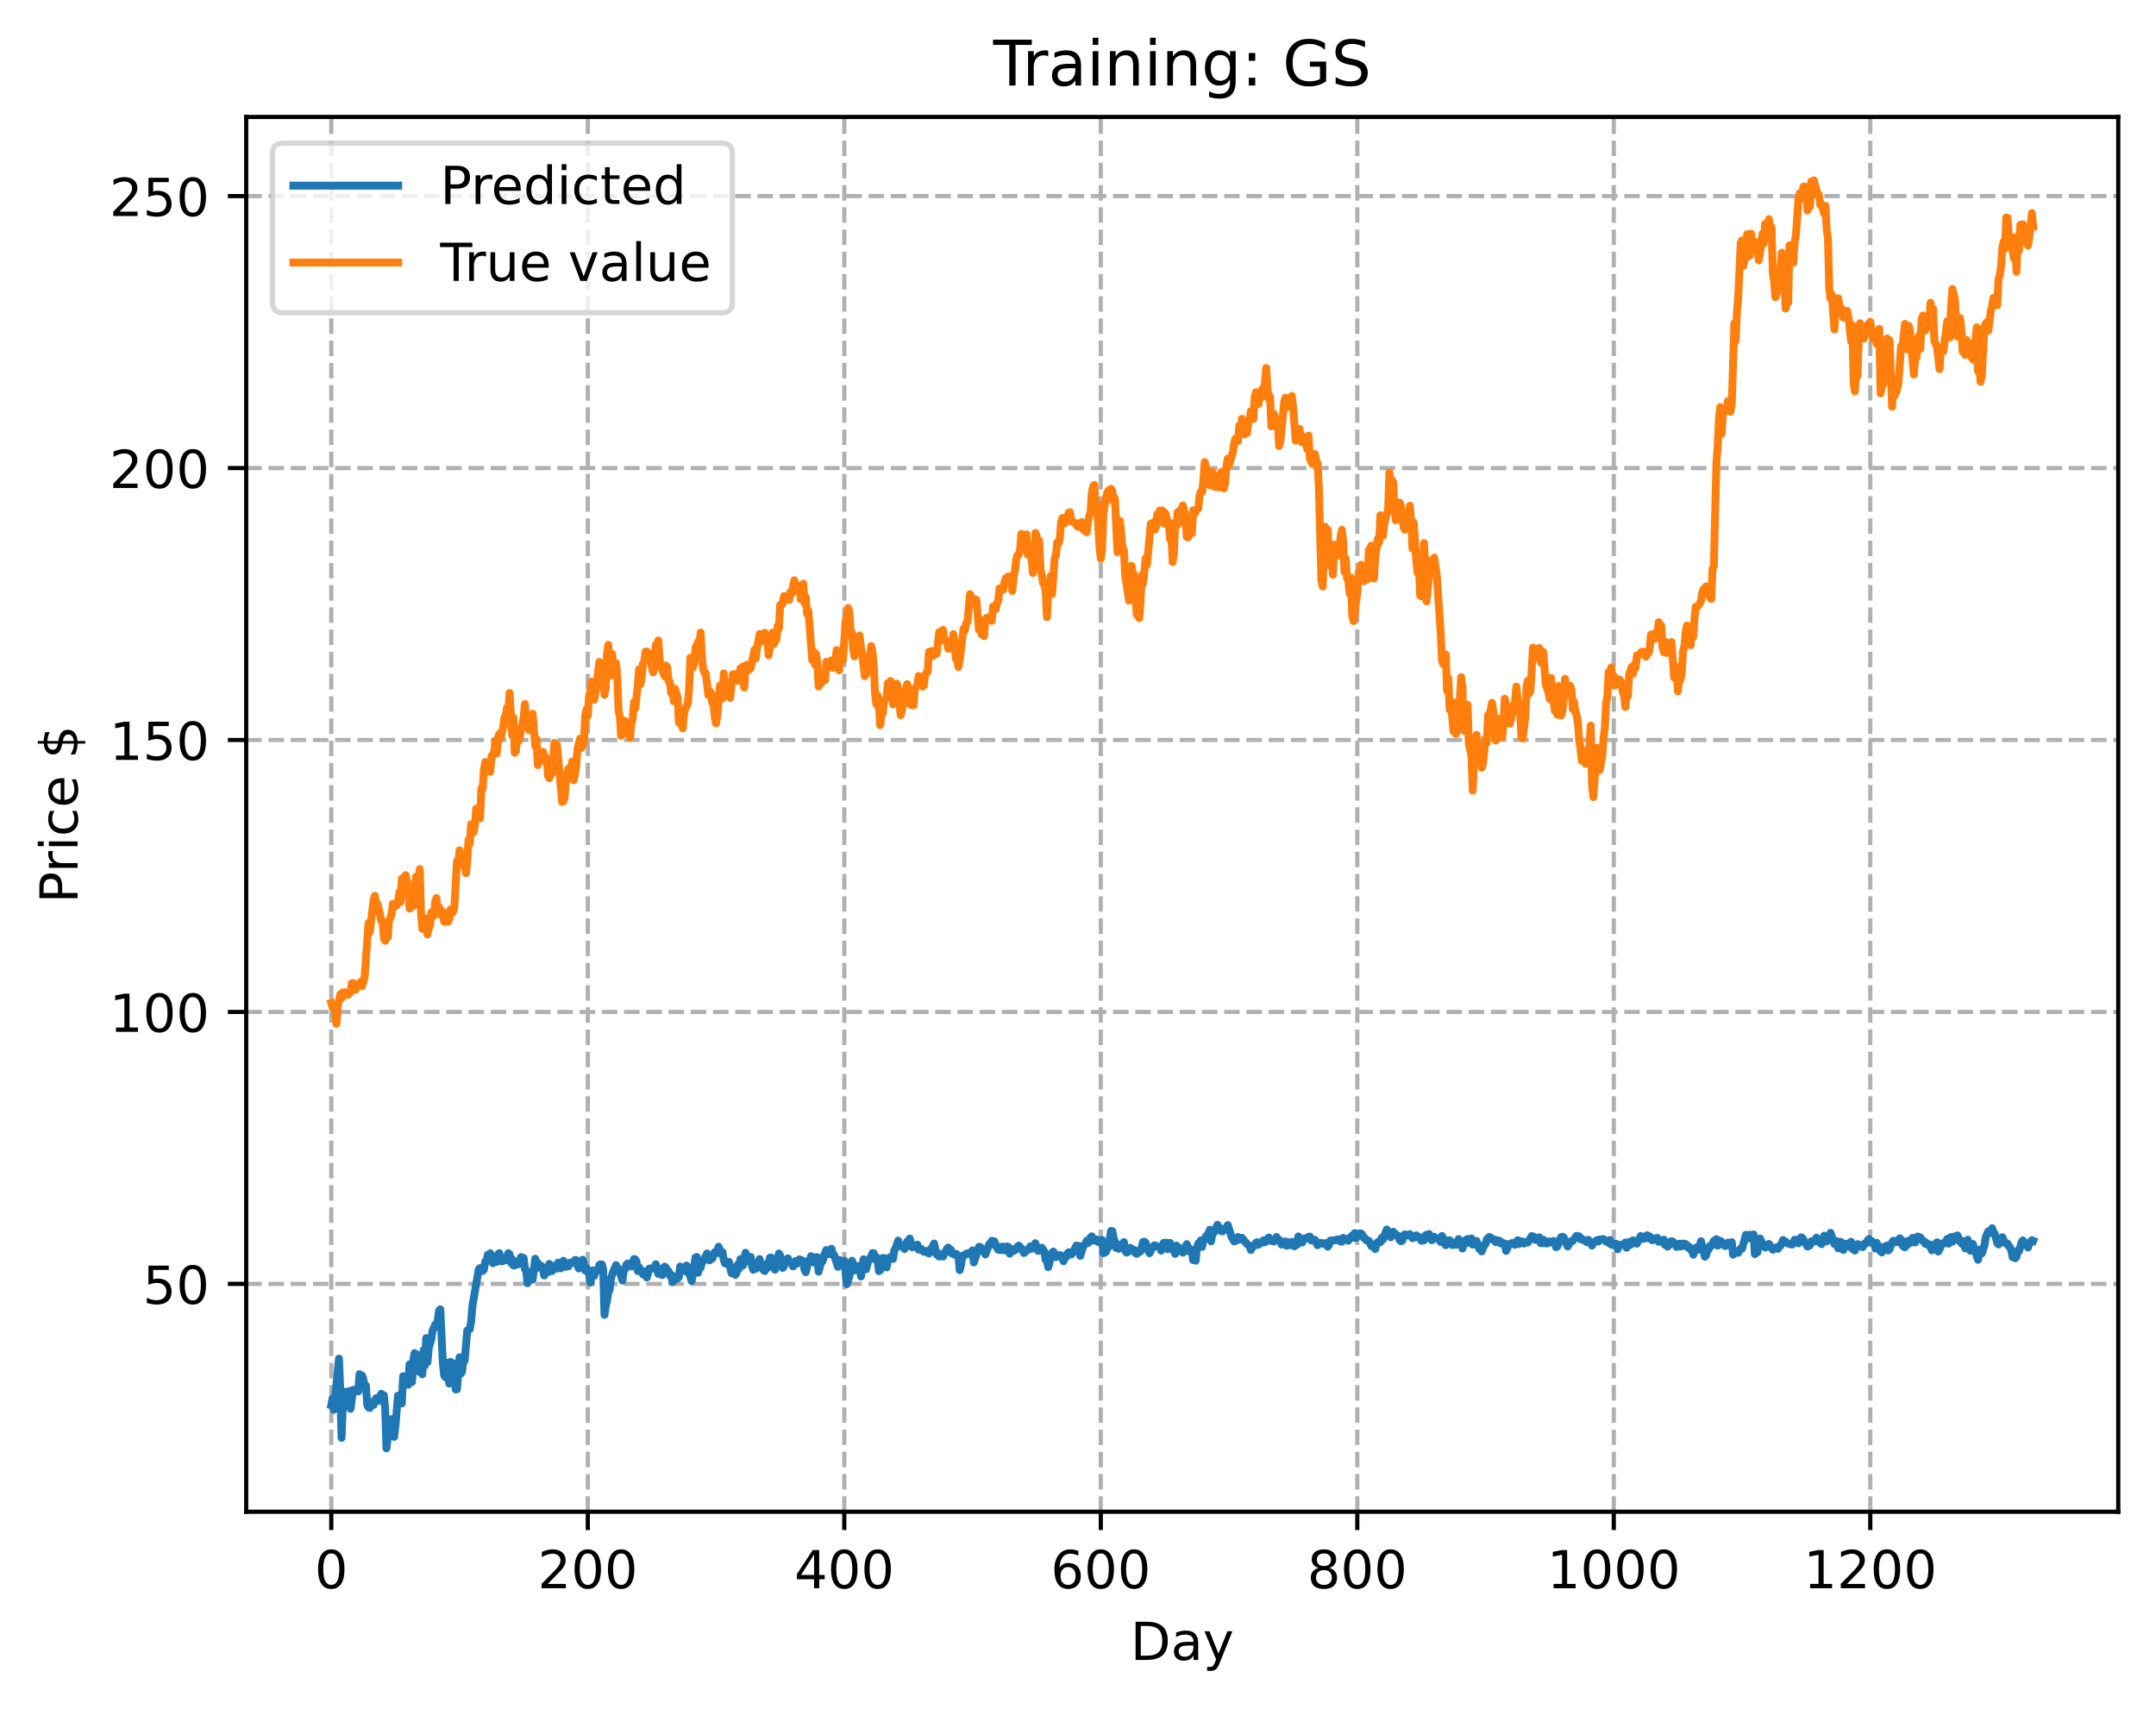 <?xml version="1.0" encoding="utf-8" standalone="no"?>
<!DOCTYPE svg PUBLIC "-//W3C//DTD SVG 1.1//EN"
  "http://www.w3.org/Graphics/SVG/1.1/DTD/svg11.dtd">
<!-- Created with matplotlib (https://matplotlib.org/) -->
<svg height="325.986pt" version="1.1" viewBox="0 0 411.286 325.986" width="411.286pt" xmlns="http://www.w3.org/2000/svg" xmlns:xlink="http://www.w3.org/1999/xlink">
 <defs>
  <style type="text/css">
*{stroke-linecap:butt;stroke-linejoin:round;}
  </style>
 </defs>
 <g id="figure_1">
  <g id="patch_1">
   <path d="M 0 325.986 
L 411.286 325.986 
L 411.286 0 
L 0 0 
z
" style="fill:#ffffff;"/>
  </g>
  <g id="axes_1">
   <g id="patch_2">
    <path d="M 46.966 288.43 
L 404.086 288.43 
L 404.086 22.318 
L 46.966 22.318 
z
" style="fill:#ffffff;"/>
   </g>
   <g id="matplotlib.axis_1">
    <g id="xtick_1">
     <g id="line2d_1">
      <path clip-path="url(#p46735f844f)" d="M 63.198 288.43 
L 63.198 22.318 
" style="fill:none;stroke:#b0b0b0;stroke-dasharray:2.96,1.28;stroke-dashoffset:0;stroke-width:0.8;"/>
     </g>
     <g id="line2d_2">
      <defs>
       <path d="M 0 0 
L 0 3.5 
" id="m447a847cf9" style="stroke:#000000;stroke-width:0.8;"/>
      </defs>
      <g>
       <use style="stroke:#000000;stroke-width:0.8;" x="63.198" xlink:href="#m447a847cf9" y="288.43"/>
      </g>
     </g>
     <g id="text_1">
      <!-- 0 -->
      <defs>
       <path d="M 31.781 66.406 
Q 24.172 66.406 20.328 58.906 
Q 16.5 51.422 16.5 36.375 
Q 16.5 21.391 20.328 13.891 
Q 24.172 6.391 31.781 6.391 
Q 39.453 6.391 43.281 13.891 
Q 47.125 21.391 47.125 36.375 
Q 47.125 51.422 43.281 58.906 
Q 39.453 66.406 31.781 66.406 
z
M 31.781 74.219 
Q 44.047 74.219 50.516 64.516 
Q 56.984 54.828 56.984 36.375 
Q 56.984 17.969 50.516 8.266 
Q 44.047 -1.422 31.781 -1.422 
Q 19.531 -1.422 13.062 8.266 
Q 6.594 17.969 6.594 36.375 
Q 6.594 54.828 13.062 64.516 
Q 19.531 74.219 31.781 74.219 
z
" id="DejaVuSans-48"/>
      </defs>
      <g transform="translate(60.017 303.029)scale(0.1 -0.1)">
       <use xlink:href="#DejaVuSans-48"/>
      </g>
     </g>
    </g>
    <g id="xtick_2">
     <g id="line2d_3">
      <path clip-path="url(#p46735f844f)" d="M 112.129 288.43 
L 112.129 22.318 
" style="fill:none;stroke:#b0b0b0;stroke-dasharray:2.96,1.28;stroke-dashoffset:0;stroke-width:0.8;"/>
     </g>
     <g id="line2d_4">
      <g>
       <use style="stroke:#000000;stroke-width:0.8;" x="112.129" xlink:href="#m447a847cf9" y="288.43"/>
      </g>
     </g>
     <g id="text_2">
      <!-- 200 -->
      <defs>
       <path d="M 19.188 8.297 
L 53.609 8.297 
L 53.609 0 
L 7.328 0 
L 7.328 8.297 
Q 12.938 14.109 22.625 23.891 
Q 32.328 33.688 34.812 36.531 
Q 39.547 41.844 41.422 45.531 
Q 43.312 49.219 43.312 52.781 
Q 43.312 58.594 39.234 62.25 
Q 35.156 65.922 28.609 65.922 
Q 23.969 65.922 18.812 64.312 
Q 13.672 62.703 7.812 59.422 
L 7.812 69.391 
Q 13.766 71.781 18.938 73 
Q 24.125 74.219 28.422 74.219 
Q 39.75 74.219 46.484 68.547 
Q 53.219 62.891 53.219 53.422 
Q 53.219 48.922 51.531 44.891 
Q 49.859 40.875 45.406 35.406 
Q 44.188 33.984 37.641 27.219 
Q 31.109 20.453 19.188 8.297 
z
" id="DejaVuSans-50"/>
      </defs>
      <g transform="translate(102.585 303.029)scale(0.1 -0.1)">
       <use xlink:href="#DejaVuSans-50"/>
       <use x="63.623" xlink:href="#DejaVuSans-48"/>
       <use x="127.246" xlink:href="#DejaVuSans-48"/>
      </g>
     </g>
    </g>
    <g id="xtick_3">
     <g id="line2d_5">
      <path clip-path="url(#p46735f844f)" d="M 161.06 288.43 
L 161.06 22.318 
" style="fill:none;stroke:#b0b0b0;stroke-dasharray:2.96,1.28;stroke-dashoffset:0;stroke-width:0.8;"/>
     </g>
     <g id="line2d_6">
      <g>
       <use style="stroke:#000000;stroke-width:0.8;" x="161.06" xlink:href="#m447a847cf9" y="288.43"/>
      </g>
     </g>
     <g id="text_3">
      <!-- 400 -->
      <defs>
       <path d="M 37.797 64.312 
L 12.891 25.391 
L 37.797 25.391 
z
M 35.203 72.906 
L 47.609 72.906 
L 47.609 25.391 
L 58.016 25.391 
L 58.016 17.188 
L 47.609 17.188 
L 47.609 0 
L 37.797 0 
L 37.797 17.188 
L 4.891 17.188 
L 4.891 26.703 
z
" id="DejaVuSans-52"/>
      </defs>
      <g transform="translate(151.516 303.029)scale(0.1 -0.1)">
       <use xlink:href="#DejaVuSans-52"/>
       <use x="63.623" xlink:href="#DejaVuSans-48"/>
       <use x="127.246" xlink:href="#DejaVuSans-48"/>
      </g>
     </g>
    </g>
    <g id="xtick_4">
     <g id="line2d_7">
      <path clip-path="url(#p46735f844f)" d="M 209.99 288.43 
L 209.99 22.318 
" style="fill:none;stroke:#b0b0b0;stroke-dasharray:2.96,1.28;stroke-dashoffset:0;stroke-width:0.8;"/>
     </g>
     <g id="line2d_8">
      <g>
       <use style="stroke:#000000;stroke-width:0.8;" x="209.99" xlink:href="#m447a847cf9" y="288.43"/>
      </g>
     </g>
     <g id="text_4">
      <!-- 600 -->
      <defs>
       <path d="M 33.016 40.375 
Q 26.375 40.375 22.484 35.828 
Q 18.609 31.297 18.609 23.391 
Q 18.609 15.531 22.484 10.953 
Q 26.375 6.391 33.016 6.391 
Q 39.656 6.391 43.531 10.953 
Q 47.406 15.531 47.406 23.391 
Q 47.406 31.297 43.531 35.828 
Q 39.656 40.375 33.016 40.375 
z
M 52.594 71.297 
L 52.594 62.312 
Q 48.875 64.062 45.094 64.984 
Q 41.312 65.922 37.594 65.922 
Q 27.828 65.922 22.672 59.328 
Q 17.531 52.734 16.797 39.406 
Q 19.672 43.656 24.016 45.922 
Q 28.375 48.188 33.594 48.188 
Q 44.578 48.188 50.953 41.516 
Q 57.328 34.859 57.328 23.391 
Q 57.328 12.156 50.688 5.359 
Q 44.047 -1.422 33.016 -1.422 
Q 20.359 -1.422 13.672 8.266 
Q 6.984 17.969 6.984 36.375 
Q 6.984 53.656 15.188 63.938 
Q 23.391 74.219 37.203 74.219 
Q 40.922 74.219 44.703 73.484 
Q 48.484 72.75 52.594 71.297 
z
" id="DejaVuSans-54"/>
      </defs>
      <g transform="translate(200.446 303.029)scale(0.1 -0.1)">
       <use xlink:href="#DejaVuSans-54"/>
       <use x="63.623" xlink:href="#DejaVuSans-48"/>
       <use x="127.246" xlink:href="#DejaVuSans-48"/>
      </g>
     </g>
    </g>
    <g id="xtick_5">
     <g id="line2d_9">
      <path clip-path="url(#p46735f844f)" d="M 258.921 288.43 
L 258.921 22.318 
" style="fill:none;stroke:#b0b0b0;stroke-dasharray:2.96,1.28;stroke-dashoffset:0;stroke-width:0.8;"/>
     </g>
     <g id="line2d_10">
      <g>
       <use style="stroke:#000000;stroke-width:0.8;" x="258.921" xlink:href="#m447a847cf9" y="288.43"/>
      </g>
     </g>
     <g id="text_5">
      <!-- 800 -->
      <defs>
       <path d="M 31.781 34.625 
Q 24.75 34.625 20.719 30.859 
Q 16.703 27.094 16.703 20.516 
Q 16.703 13.922 20.719 10.156 
Q 24.75 6.391 31.781 6.391 
Q 38.812 6.391 42.859 10.172 
Q 46.922 13.969 46.922 20.516 
Q 46.922 27.094 42.891 30.859 
Q 38.875 34.625 31.781 34.625 
z
M 21.922 38.812 
Q 15.578 40.375 12.031 44.719 
Q 8.5 49.078 8.5 55.328 
Q 8.5 64.062 14.719 69.141 
Q 20.953 74.219 31.781 74.219 
Q 42.672 74.219 48.875 69.141 
Q 55.078 64.062 55.078 55.328 
Q 55.078 49.078 51.531 44.719 
Q 48 40.375 41.703 38.812 
Q 48.828 37.156 52.797 32.312 
Q 56.781 27.484 56.781 20.516 
Q 56.781 9.906 50.312 4.234 
Q 43.844 -1.422 31.781 -1.422 
Q 19.734 -1.422 13.25 4.234 
Q 6.781 9.906 6.781 20.516 
Q 6.781 27.484 10.781 32.312 
Q 14.797 37.156 21.922 38.812 
z
M 18.312 54.391 
Q 18.312 48.734 21.844 45.562 
Q 25.391 42.391 31.781 42.391 
Q 38.141 42.391 41.719 45.562 
Q 45.312 48.734 45.312 54.391 
Q 45.312 60.062 41.719 63.234 
Q 38.141 66.406 31.781 66.406 
Q 25.391 66.406 21.844 63.234 
Q 18.312 60.062 18.312 54.391 
z
" id="DejaVuSans-56"/>
      </defs>
      <g transform="translate(249.377 303.029)scale(0.1 -0.1)">
       <use xlink:href="#DejaVuSans-56"/>
       <use x="63.623" xlink:href="#DejaVuSans-48"/>
       <use x="127.246" xlink:href="#DejaVuSans-48"/>
      </g>
     </g>
    </g>
    <g id="xtick_6">
     <g id="line2d_11">
      <path clip-path="url(#p46735f844f)" d="M 307.851 288.43 
L 307.851 22.318 
" style="fill:none;stroke:#b0b0b0;stroke-dasharray:2.96,1.28;stroke-dashoffset:0;stroke-width:0.8;"/>
     </g>
     <g id="line2d_12">
      <g>
       <use style="stroke:#000000;stroke-width:0.8;" x="307.851" xlink:href="#m447a847cf9" y="288.43"/>
      </g>
     </g>
     <g id="text_6">
      <!-- 1000 -->
      <defs>
       <path d="M 12.406 8.297 
L 28.516 8.297 
L 28.516 63.922 
L 10.984 60.406 
L 10.984 69.391 
L 28.422 72.906 
L 38.281 72.906 
L 38.281 8.297 
L 54.391 8.297 
L 54.391 0 
L 12.406 0 
z
" id="DejaVuSans-49"/>
      </defs>
      <g transform="translate(295.126 303.029)scale(0.1 -0.1)">
       <use xlink:href="#DejaVuSans-49"/>
       <use x="63.623" xlink:href="#DejaVuSans-48"/>
       <use x="127.246" xlink:href="#DejaVuSans-48"/>
       <use x="190.869" xlink:href="#DejaVuSans-48"/>
      </g>
     </g>
    </g>
    <g id="xtick_7">
     <g id="line2d_13">
      <path clip-path="url(#p46735f844f)" d="M 356.782 288.43 
L 356.782 22.318 
" style="fill:none;stroke:#b0b0b0;stroke-dasharray:2.96,1.28;stroke-dashoffset:0;stroke-width:0.8;"/>
     </g>
     <g id="line2d_14">
      <g>
       <use style="stroke:#000000;stroke-width:0.8;" x="356.782" xlink:href="#m447a847cf9" y="288.43"/>
      </g>
     </g>
     <g id="text_7">
      <!-- 1200 -->
      <g transform="translate(344.057 303.029)scale(0.1 -0.1)">
       <use xlink:href="#DejaVuSans-49"/>
       <use x="63.623" xlink:href="#DejaVuSans-50"/>
       <use x="127.246" xlink:href="#DejaVuSans-48"/>
       <use x="190.869" xlink:href="#DejaVuSans-48"/>
      </g>
     </g>
    </g>
    <g id="text_8">
     <!-- Day -->
     <defs>
      <path d="M 19.672 64.797 
L 19.672 8.109 
L 31.594 8.109 
Q 46.688 8.109 53.688 14.938 
Q 60.688 21.781 60.688 36.531 
Q 60.688 51.172 53.688 57.984 
Q 46.688 64.797 31.594 64.797 
z
M 9.812 72.906 
L 30.078 72.906 
Q 51.266 72.906 61.172 64.094 
Q 71.094 55.281 71.094 36.531 
Q 71.094 17.672 61.125 8.828 
Q 51.172 0 30.078 0 
L 9.812 0 
z
" id="DejaVuSans-68"/>
      <path d="M 34.281 27.484 
Q 23.391 27.484 19.188 25 
Q 14.984 22.516 14.984 16.5 
Q 14.984 11.719 18.141 8.906 
Q 21.297 6.109 26.703 6.109 
Q 34.188 6.109 38.703 11.406 
Q 43.219 16.703 43.219 25.484 
L 43.219 27.484 
z
M 52.203 31.203 
L 52.203 0 
L 43.219 0 
L 43.219 8.297 
Q 40.141 3.328 35.547 0.953 
Q 30.953 -1.422 24.312 -1.422 
Q 15.922 -1.422 10.953 3.297 
Q 6 8.016 6 15.922 
Q 6 25.141 12.172 29.828 
Q 18.359 34.516 30.609 34.516 
L 43.219 34.516 
L 43.219 35.406 
Q 43.219 41.609 39.141 45 
Q 35.062 48.391 27.688 48.391 
Q 23 48.391 18.547 47.266 
Q 14.109 46.141 10.016 43.891 
L 10.016 52.203 
Q 14.938 54.109 19.578 55.047 
Q 24.219 56 28.609 56 
Q 40.484 56 46.344 49.844 
Q 52.203 43.703 52.203 31.203 
z
" id="DejaVuSans-97"/>
      <path d="M 32.172 -5.078 
Q 28.375 -14.844 24.75 -17.812 
Q 21.141 -20.797 15.094 -20.797 
L 7.906 -20.797 
L 7.906 -13.281 
L 13.188 -13.281 
Q 16.891 -13.281 18.938 -11.516 
Q 21 -9.766 23.484 -3.219 
L 25.094 0.875 
L 2.984 54.688 
L 12.5 54.688 
L 29.594 11.922 
L 46.688 54.688 
L 56.203 54.688 
z
" id="DejaVuSans-121"/>
     </defs>
     <g transform="translate(215.652 316.707)scale(0.1 -0.1)">
      <use xlink:href="#DejaVuSans-68"/>
      <use x="77.002" xlink:href="#DejaVuSans-97"/>
      <use x="138.281" xlink:href="#DejaVuSans-121"/>
     </g>
    </g>
   </g>
   <g id="matplotlib.axis_2">
    <g id="ytick_1">
     <g id="line2d_15">
      <path clip-path="url(#p46735f844f)" d="M 46.966 244.961 
L 404.086 244.961 
" style="fill:none;stroke:#b0b0b0;stroke-dasharray:2.96,1.28;stroke-dashoffset:0;stroke-width:0.8;"/>
     </g>
     <g id="line2d_16">
      <defs>
       <path d="M 0 0 
L -3.5 0 
" id="m5cdc6ddb02" style="stroke:#000000;stroke-width:0.8;"/>
      </defs>
      <g>
       <use style="stroke:#000000;stroke-width:0.8;" x="46.966" xlink:href="#m5cdc6ddb02" y="244.961"/>
      </g>
     </g>
     <g id="text_9">
      <!-- 50 -->
      <defs>
       <path d="M 10.797 72.906 
L 49.516 72.906 
L 49.516 64.594 
L 19.828 64.594 
L 19.828 46.734 
Q 21.969 47.469 24.109 47.828 
Q 26.266 48.188 28.422 48.188 
Q 40.625 48.188 47.75 41.5 
Q 54.891 34.812 54.891 23.391 
Q 54.891 11.625 47.562 5.094 
Q 40.234 -1.422 26.906 -1.422 
Q 22.312 -1.422 17.547 -0.641 
Q 12.797 0.141 7.719 1.703 
L 7.719 11.625 
Q 12.109 9.234 16.797 8.062 
Q 21.484 6.891 26.703 6.891 
Q 35.156 6.891 40.078 11.328 
Q 45.016 15.766 45.016 23.391 
Q 45.016 31 40.078 35.438 
Q 35.156 39.891 26.703 39.891 
Q 22.75 39.891 18.812 39.016 
Q 14.891 38.141 10.797 36.281 
z
" id="DejaVuSans-53"/>
      </defs>
      <g transform="translate(27.241 248.76)scale(0.1 -0.1)">
       <use xlink:href="#DejaVuSans-53"/>
       <use x="63.623" xlink:href="#DejaVuSans-48"/>
      </g>
     </g>
    </g>
    <g id="ytick_2">
     <g id="line2d_17">
      <path clip-path="url(#p46735f844f)" d="M 46.966 193.074 
L 404.086 193.074 
" style="fill:none;stroke:#b0b0b0;stroke-dasharray:2.96,1.28;stroke-dashoffset:0;stroke-width:0.8;"/>
     </g>
     <g id="line2d_18">
      <g>
       <use style="stroke:#000000;stroke-width:0.8;" x="46.966" xlink:href="#m5cdc6ddb02" y="193.074"/>
      </g>
     </g>
     <g id="text_10">
      <!-- 100 -->
      <g transform="translate(20.878 196.873)scale(0.1 -0.1)">
       <use xlink:href="#DejaVuSans-49"/>
       <use x="63.623" xlink:href="#DejaVuSans-48"/>
       <use x="127.246" xlink:href="#DejaVuSans-48"/>
      </g>
     </g>
    </g>
    <g id="ytick_3">
     <g id="line2d_19">
      <path clip-path="url(#p46735f844f)" d="M 46.966 141.187 
L 404.086 141.187 
" style="fill:none;stroke:#b0b0b0;stroke-dasharray:2.96,1.28;stroke-dashoffset:0;stroke-width:0.8;"/>
     </g>
     <g id="line2d_20">
      <g>
       <use style="stroke:#000000;stroke-width:0.8;" x="46.966" xlink:href="#m5cdc6ddb02" y="141.187"/>
      </g>
     </g>
     <g id="text_11">
      <!-- 150 -->
      <g transform="translate(20.878 144.986)scale(0.1 -0.1)">
       <use xlink:href="#DejaVuSans-49"/>
       <use x="63.623" xlink:href="#DejaVuSans-53"/>
       <use x="127.246" xlink:href="#DejaVuSans-48"/>
      </g>
     </g>
    </g>
    <g id="ytick_4">
     <g id="line2d_21">
      <path clip-path="url(#p46735f844f)" d="M 46.966 89.3 
L 404.086 89.3 
" style="fill:none;stroke:#b0b0b0;stroke-dasharray:2.96,1.28;stroke-dashoffset:0;stroke-width:0.8;"/>
     </g>
     <g id="line2d_22">
      <g>
       <use style="stroke:#000000;stroke-width:0.8;" x="46.966" xlink:href="#m5cdc6ddb02" y="89.3"/>
      </g>
     </g>
     <g id="text_12">
      <!-- 200 -->
      <g transform="translate(20.878 93.099)scale(0.1 -0.1)">
       <use xlink:href="#DejaVuSans-50"/>
       <use x="63.623" xlink:href="#DejaVuSans-48"/>
       <use x="127.246" xlink:href="#DejaVuSans-48"/>
      </g>
     </g>
    </g>
    <g id="ytick_5">
     <g id="line2d_23">
      <path clip-path="url(#p46735f844f)" d="M 46.966 37.413 
L 404.086 37.413 
" style="fill:none;stroke:#b0b0b0;stroke-dasharray:2.96,1.28;stroke-dashoffset:0;stroke-width:0.8;"/>
     </g>
     <g id="line2d_24">
      <g>
       <use style="stroke:#000000;stroke-width:0.8;" x="46.966" xlink:href="#m5cdc6ddb02" y="37.413"/>
      </g>
     </g>
     <g id="text_13">
      <!-- 250 -->
      <g transform="translate(20.878 41.212)scale(0.1 -0.1)">
       <use xlink:href="#DejaVuSans-50"/>
       <use x="63.623" xlink:href="#DejaVuSans-53"/>
       <use x="127.246" xlink:href="#DejaVuSans-48"/>
      </g>
     </g>
    </g>
    <g id="text_14">
     <!-- Price $ -->
     <defs>
      <path d="M 19.672 64.797 
L 19.672 37.406 
L 32.078 37.406 
Q 38.969 37.406 42.719 40.969 
Q 46.484 44.531 46.484 51.125 
Q 46.484 57.672 42.719 61.234 
Q 38.969 64.797 32.078 64.797 
z
M 9.812 72.906 
L 32.078 72.906 
Q 44.344 72.906 50.609 67.359 
Q 56.891 61.812 56.891 51.125 
Q 56.891 40.328 50.609 34.812 
Q 44.344 29.297 32.078 29.297 
L 19.672 29.297 
L 19.672 0 
L 9.812 0 
z
" id="DejaVuSans-80"/>
      <path d="M 41.109 46.297 
Q 39.594 47.172 37.812 47.578 
Q 36.031 48 33.891 48 
Q 26.266 48 22.188 43.047 
Q 18.109 38.094 18.109 28.812 
L 18.109 0 
L 9.078 0 
L 9.078 54.688 
L 18.109 54.688 
L 18.109 46.188 
Q 20.953 51.172 25.484 53.578 
Q 30.031 56 36.531 56 
Q 37.453 56 38.578 55.875 
Q 39.703 55.766 41.062 55.516 
z
" id="DejaVuSans-114"/>
      <path d="M 9.422 54.688 
L 18.406 54.688 
L 18.406 0 
L 9.422 0 
z
M 9.422 75.984 
L 18.406 75.984 
L 18.406 64.594 
L 9.422 64.594 
z
" id="DejaVuSans-105"/>
      <path d="M 48.781 52.594 
L 48.781 44.188 
Q 44.969 46.297 41.141 47.344 
Q 37.312 48.391 33.406 48.391 
Q 24.656 48.391 19.812 42.844 
Q 14.984 37.312 14.984 27.297 
Q 14.984 17.281 19.812 11.734 
Q 24.656 6.203 33.406 6.203 
Q 37.312 6.203 41.141 7.25 
Q 44.969 8.297 48.781 10.406 
L 48.781 2.094 
Q 45.016 0.344 40.984 -0.531 
Q 36.969 -1.422 32.422 -1.422 
Q 20.062 -1.422 12.781 6.344 
Q 5.516 14.109 5.516 27.297 
Q 5.516 40.672 12.859 48.328 
Q 20.219 56 33.016 56 
Q 37.156 56 41.109 55.141 
Q 45.062 54.297 48.781 52.594 
z
" id="DejaVuSans-99"/>
      <path d="M 56.203 29.594 
L 56.203 25.203 
L 14.891 25.203 
Q 15.484 15.922 20.484 11.062 
Q 25.484 6.203 34.422 6.203 
Q 39.594 6.203 44.453 7.469 
Q 49.312 8.734 54.109 11.281 
L 54.109 2.781 
Q 49.266 0.734 44.188 -0.344 
Q 39.109 -1.422 33.891 -1.422 
Q 20.797 -1.422 13.156 6.188 
Q 5.516 13.812 5.516 26.812 
Q 5.516 40.234 12.766 48.109 
Q 20.016 56 32.328 56 
Q 43.359 56 49.781 48.891 
Q 56.203 41.797 56.203 29.594 
z
M 47.219 32.234 
Q 47.125 39.594 43.094 43.984 
Q 39.062 48.391 32.422 48.391 
Q 24.906 48.391 20.391 44.141 
Q 15.875 39.891 15.188 32.172 
z
" id="DejaVuSans-101"/>
      <path id="DejaVuSans-32"/>
      <path d="M 33.797 -14.703 
L 28.906 -14.703 
L 28.859 0 
Q 23.734 0.094 18.609 1.188 
Q 13.484 2.297 8.297 4.5 
L 8.297 13.281 
Q 13.281 10.156 18.375 8.562 
Q 23.484 6.984 28.906 6.938 
L 28.906 29.203 
Q 18.109 30.953 13.203 35.156 
Q 8.297 39.359 8.297 46.688 
Q 8.297 54.641 13.625 59.219 
Q 18.953 63.812 28.906 64.5 
L 28.906 75.984 
L 33.797 75.984 
L 33.797 64.656 
Q 38.328 64.453 42.578 63.688 
Q 46.828 62.938 50.875 61.625 
L 50.875 53.078 
Q 46.828 55.125 42.547 56.25 
Q 38.281 57.375 33.797 57.562 
L 33.797 36.719 
Q 44.875 35.016 50.094 30.609 
Q 55.328 26.219 55.328 18.609 
Q 55.328 10.359 49.781 5.594 
Q 44.234 0.828 33.797 0.094 
z
M 28.906 37.594 
L 28.906 57.625 
Q 23.25 56.984 20.266 54.391 
Q 17.281 51.812 17.281 47.516 
Q 17.281 43.312 20.031 40.969 
Q 22.797 38.625 28.906 37.594 
z
M 33.797 28.219 
L 33.797 7.078 
Q 39.984 7.906 43.141 10.594 
Q 46.297 13.281 46.297 17.672 
Q 46.297 21.969 43.281 24.5 
Q 40.281 27.047 33.797 28.219 
z
" id="DejaVuSans-36"/>
     </defs>
     <g transform="translate(14.798 172.342)rotate(-90)scale(0.1 -0.1)">
      <use xlink:href="#DejaVuSans-80"/>
      <use x="58.553" xlink:href="#DejaVuSans-114"/>
      <use x="99.666" xlink:href="#DejaVuSans-105"/>
      <use x="127.449" xlink:href="#DejaVuSans-99"/>
      <use x="182.43" xlink:href="#DejaVuSans-101"/>
      <use x="243.953" xlink:href="#DejaVuSans-32"/>
      <use x="275.74" xlink:href="#DejaVuSans-36"/>
     </g>
    </g>
   </g>
   <g id="line2d_25">
    <path clip-path="url(#p46735f844f)" d="M 63.198 268.066 
L 63.443 266.789 
L 63.688 268.977 
L 64.666 259.206 
L 64.911 265.236 
L 65.156 274.341 
L 65.4 268.004 
L 65.89 265.542 
L 66.379 266.447 
L 66.623 265.407 
L 66.868 268.802 
L 67.357 265.168 
L 67.602 265.419 
L 67.847 265.312 
L 68.091 265.033 
L 68.336 265.485 
L 68.581 262.191 
L 68.825 262.706 
L 69.07 262.456 
L 69.315 263.166 
L 69.559 264.412 
L 69.804 264.367 
L 70.049 267.992 
L 70.293 268.517 
L 70.538 268.639 
L 70.783 267.619 
L 71.027 267.605 
L 71.272 268.062 
L 71.517 267.09 
L 71.761 266.754 
L 72.006 266.846 
L 72.251 267.277 
L 72.495 266.359 
L 72.74 265.928 
L 72.984 266.387 
L 73.229 266.217 
L 73.474 268.769 
L 73.718 276.334 
L 74.208 272.407 
L 74.697 270.756 
L 74.942 271.693 
L 75.186 274.147 
L 75.431 272.088 
L 75.92 266.284 
L 76.165 267.385 
L 76.41 266.218 
L 76.654 267.775 
L 76.899 262.566 
L 77.144 264.167 
L 77.388 263.272 
L 77.633 264.037 
L 77.878 264.201 
L 78.122 260.313 
L 78.367 261.226 
L 78.611 263.683 
L 78.856 259.337 
L 79.101 258.159 
L 79.345 259.572 
L 79.59 258.478 
L 79.835 259.778 
L 80.079 261.794 
L 80.324 261.837 
L 80.569 262.209 
L 80.813 257.575 
L 81.058 260.552 
L 81.303 255.299 
L 81.547 259.909 
L 81.792 257.132 
L 82.281 255.535 
L 82.526 253.837 
L 82.771 253.395 
L 83.015 252.723 
L 83.26 252.861 
L 83.505 251.929 
L 83.749 250.047 
L 83.994 249.812 
L 84.483 260.113 
L 84.728 262.438 
L 84.972 262.776 
L 85.217 260.008 
L 85.706 263.99 
L 85.951 259.832 
L 86.196 261.845 
L 86.44 260.098 
L 86.685 261.94 
L 86.93 265.099 
L 87.174 265.071 
L 87.664 258.964 
L 87.908 262.083 
L 88.153 261.692 
L 88.398 259.153 
L 88.642 259.628 
L 89.132 253.855 
L 89.621 253.599 
L 89.866 252.221 
L 90.11 249.231 
L 91.333 242.144 
L 91.578 241.945 
L 91.823 241.938 
L 92.067 242.491 
L 92.312 242.231 
L 92.557 240.708 
L 92.801 240.644 
L 93.046 239.409 
L 93.291 239.333 
L 93.535 239.12 
L 94.025 241.014 
L 94.269 240.415 
L 94.514 240.231 
L 94.759 240.757 
L 95.003 239.336 
L 95.248 239.1 
L 95.493 240.301 
L 95.737 240.665 
L 95.982 240.596 
L 96.227 240.171 
L 96.471 240.42 
L 96.96 239.096 
L 97.205 239.291 
L 97.45 240.92 
L 97.694 240.246 
L 97.939 241.442 
L 98.184 241.439 
L 98.428 240.828 
L 98.673 240.762 
L 98.918 241.211 
L 99.162 240.278 
L 99.407 239.83 
L 99.652 240.409 
L 99.896 240.016 
L 100.141 242.18 
L 100.386 242.327 
L 100.63 244.835 
L 100.875 243.188 
L 101.12 243.169 
L 101.364 244.209 
L 101.609 244.116 
L 102.098 240.161 
L 102.343 241.973 
L 102.587 240.951 
L 103.077 241.663 
L 103.321 241.546 
L 103.566 242.139 
L 103.811 243.363 
L 104.055 242.155 
L 104.3 242.562 
L 104.545 242.723 
L 104.789 241.136 
L 105.034 241.626 
L 105.279 242.534 
L 105.523 242.131 
L 105.768 241.481 
L 106.013 241.529 
L 106.257 242.054 
L 106.502 240.891 
L 106.991 241.978 
L 107.481 240.556 
L 107.725 241.584 
L 107.97 241.707 
L 108.215 241.136 
L 108.459 241.599 
L 108.704 240.919 
L 108.948 241.001 
L 109.193 240.834 
L 109.438 240.854 
L 109.682 240.396 
L 109.927 240.416 
L 110.172 241.494 
L 110.416 242.024 
L 110.661 241.185 
L 110.906 241.208 
L 111.15 240.351 
L 111.395 241.109 
L 111.64 242.411 
L 111.884 241.895 
L 112.374 243.088 
L 112.618 244.721 
L 113.108 242.368 
L 113.352 243.436 
L 113.597 242.623 
L 114.086 242.395 
L 114.331 241.341 
L 114.575 241.222 
L 114.82 241.27 
L 115.065 242.182 
L 115.309 250.864 
L 115.554 249.144 
L 115.799 248.246 
L 116.043 246.505 
L 116.288 246.142 
L 116.533 243.952 
L 117.022 242.509 
L 117.511 241.368 
L 118.245 242.631 
L 118.735 244.326 
L 118.979 242.473 
L 119.224 242.189 
L 119.469 241.33 
L 119.713 241.08 
L 120.447 241.651 
L 120.692 241.186 
L 120.936 240.213 
L 121.181 240.274 
L 121.426 240.704 
L 121.67 242.512 
L 121.915 241.795 
L 122.16 242.582 
L 122.404 242.39 
L 122.649 243.136 
L 122.894 243.223 
L 123.138 242.595 
L 123.383 243.73 
L 123.872 242.025 
L 124.851 241.996 
L 125.096 241.206 
L 125.585 243.066 
L 126.074 242.832 
L 126.319 243.286 
L 126.563 241.857 
L 126.808 241.657 
L 127.053 241.87 
L 127.297 242.563 
L 127.542 242.534 
L 127.787 243.388 
L 128.031 243.201 
L 128.276 244.609 
L 128.521 244.426 
L 128.765 243.542 
L 129.01 243.596 
L 129.255 243.915 
L 129.499 243.663 
L 129.744 241.65 
L 129.989 242.211 
L 130.233 242.485 
L 130.478 241.843 
L 130.723 241.737 
L 130.967 241.461 
L 131.212 242.847 
L 131.457 241.959 
L 131.701 243.63 
L 131.946 244.433 
L 132.68 239.911 
L 132.924 239.821 
L 133.169 242.839 
L 133.414 241.795 
L 133.658 241.859 
L 133.903 240.835 
L 134.148 240.626 
L 134.882 239.137 
L 135.126 239.358 
L 135.371 240.473 
L 135.616 239.938 
L 135.86 240.153 
L 136.35 238.894 
L 136.594 239.111 
L 136.839 238.694 
L 137.084 237.867 
L 137.328 238.418 
L 137.573 239.285 
L 137.818 238.888 
L 138.062 240.335 
L 138.307 241.063 
L 138.551 240.652 
L 138.796 241.201 
L 139.041 240.758 
L 139.53 242.897 
L 139.775 241.794 
L 140.019 241.886 
L 140.264 243.238 
L 140.509 242.869 
L 140.753 241.256 
L 140.998 242.058 
L 141.243 240.236 
L 141.487 241.054 
L 141.732 241.445 
L 142.221 239.022 
L 142.466 240.119 
L 142.711 240.6 
L 142.955 240.058 
L 143.2 239.809 
L 143.445 241.526 
L 143.689 242.271 
L 143.934 241.528 
L 144.178 242.059 
L 144.423 241.041 
L 144.668 240.731 
L 144.912 240.221 
L 145.157 241.861 
L 145.402 241.436 
L 145.646 242.333 
L 145.891 242.511 
L 146.136 241.227 
L 146.38 241.943 
L 146.87 239.958 
L 147.114 239.934 
L 147.359 240.141 
L 147.604 241.661 
L 147.848 242.246 
L 148.093 240.158 
L 148.338 240.496 
L 148.582 239.161 
L 148.827 239.552 
L 149.316 241.914 
L 149.561 241.547 
L 149.806 240.504 
L 150.05 240.4 
L 150.295 240.081 
L 150.539 240.677 
L 151.029 241.066 
L 151.273 241.62 
L 151.518 241.323 
L 151.763 240.598 
L 152.007 241.125 
L 152.252 240.845 
L 152.497 240.264 
L 153.231 240.595 
L 153.475 242.313 
L 153.72 242.724 
L 154.209 240.517 
L 154.454 240.684 
L 154.699 239.677 
L 154.943 240.622 
L 155.188 240.886 
L 155.677 239.863 
L 155.922 239.863 
L 156.166 242.629 
L 156.656 240.745 
L 156.9 240.686 
L 157.39 239.041 
L 157.634 238.496 
L 157.879 239.3 
L 158.124 238.695 
L 158.368 238.632 
L 158.613 238.248 
L 158.858 239.458 
L 159.102 239.385 
L 159.836 241.717 
L 160.081 240.38 
L 160.326 241.109 
L 160.57 240.652 
L 160.815 241.012 
L 161.06 240.531 
L 161.549 245.019 
L 162.038 243.456 
L 162.527 240.544 
L 162.772 241.119 
L 163.017 242.409 
L 163.751 241.577 
L 163.995 241.635 
L 164.24 243.547 
L 164.729 240.263 
L 164.974 240.835 
L 165.219 242.179 
L 165.708 240.302 
L 166.197 239.772 
L 166.442 239.077 
L 166.687 239.126 
L 166.931 240.312 
L 167.176 239.836 
L 167.421 240.338 
L 167.665 242.533 
L 167.91 242.343 
L 168.154 240.556 
L 168.399 240.007 
L 168.644 240.026 
L 168.888 240.305 
L 169.133 241.82 
L 169.378 240.422 
L 169.622 239.977 
L 169.867 239.82 
L 170.112 239.887 
L 170.356 240.193 
L 170.601 238.553 
L 170.846 238.185 
L 171.335 236.701 
L 171.58 237.53 
L 171.824 237.614 
L 172.069 237.89 
L 172.314 237.722 
L 172.558 238.301 
L 173.048 236.866 
L 173.292 236.988 
L 173.537 236.301 
L 174.026 237.989 
L 174.271 237.62 
L 174.76 237.732 
L 175.005 237.464 
L 175.249 238.431 
L 175.739 238.259 
L 176.228 238.831 
L 176.473 238.868 
L 176.962 238.622 
L 177.207 239.17 
L 177.451 238.424 
L 177.941 237.866 
L 178.185 237.256 
L 178.675 239.362 
L 178.919 239.121 
L 179.164 239.751 
L 179.653 239.286 
L 179.898 239.741 
L 180.142 238.992 
L 180.387 239.044 
L 180.632 238.261 
L 180.876 238.019 
L 181.121 238.384 
L 181.366 238.423 
L 181.61 239.18 
L 181.855 239.115 
L 182.1 239.405 
L 182.344 239.208 
L 182.589 239.374 
L 182.834 239.757 
L 183.078 242.337 
L 183.323 241.389 
L 183.568 239.796 
L 183.812 239.484 
L 184.057 239.484 
L 184.302 239.219 
L 184.546 239.123 
L 184.791 239.268 
L 185.036 239.16 
L 185.525 238.572 
L 185.77 240.868 
L 186.748 237.892 
L 186.993 237.896 
L 187.237 238.344 
L 187.482 238.362 
L 187.971 239.341 
L 188.705 237.357 
L 188.95 237.525 
L 189.195 236.734 
L 189.684 236.836 
L 190.173 238.026 
L 190.418 238.444 
L 190.663 238.274 
L 190.907 238.511 
L 191.152 237.827 
L 191.397 238.354 
L 191.641 238.567 
L 191.886 237.858 
L 192.13 237.815 
L 192.375 237.911 
L 192.62 239.195 
L 193.109 238.318 
L 193.354 238.676 
L 193.843 238.394 
L 194.088 237.877 
L 194.332 237.649 
L 195.066 238.378 
L 195.311 239.073 
L 195.556 238.918 
L 195.8 238.56 
L 196.29 238.37 
L 196.534 237.796 
L 196.779 238.267 
L 197.024 237.982 
L 197.513 237.192 
L 198.002 238.652 
L 198.491 238.571 
L 198.736 238.066 
L 199.225 238.791 
L 199.47 240.384 
L 199.715 240.44 
L 199.959 241.769 
L 200.693 239.015 
L 200.938 238.793 
L 201.183 239.189 
L 201.427 239.858 
L 201.672 239.46 
L 201.917 239.55 
L 202.161 239.459 
L 202.406 239.515 
L 202.895 240.638 
L 203.14 239.769 
L 203.385 239.853 
L 203.629 239.159 
L 203.874 238.919 
L 204.363 239.359 
L 204.608 239.073 
L 205.342 237.639 
L 205.831 237.74 
L 206.076 239.613 
L 206.565 238.044 
L 206.81 237.545 
L 207.054 237.339 
L 207.299 236.725 
L 207.544 237.188 
L 207.788 236.837 
L 208.033 236.089 
L 208.278 235.881 
L 208.522 236.71 
L 208.767 236.484 
L 209.012 236.741 
L 209.256 236.483 
L 209.501 236.97 
L 209.746 236.85 
L 209.99 237.1 
L 210.235 236.573 
L 210.479 239.104 
L 210.969 238.874 
L 211.213 238.06 
L 211.458 237.971 
L 211.947 234.854 
L 212.192 234.892 
L 212.437 236.23 
L 212.681 236.866 
L 212.926 238.115 
L 213.171 237.377 
L 213.415 238.267 
L 214.149 237.788 
L 214.394 236.983 
L 214.639 238.599 
L 214.883 238.989 
L 215.128 238.901 
L 215.373 238.691 
L 215.617 238.08 
L 216.106 238.451 
L 216.351 238.455 
L 216.596 239.085 
L 216.84 239.237 
L 217.085 239.07 
L 217.33 238.626 
L 217.574 238.766 
L 218.064 236.944 
L 218.308 236.901 
L 218.553 237.117 
L 218.798 238.143 
L 219.287 239.114 
L 219.532 238.661 
L 219.776 237.958 
L 220.266 237.578 
L 220.51 237.859 
L 221 237.835 
L 221.244 238.008 
L 221.489 238.612 
L 221.978 237.133 
L 222.223 237.762 
L 222.467 237.077 
L 222.712 238.331 
L 222.957 237.291 
L 223.201 237.13 
L 223.446 238.042 
L 223.691 238.472 
L 223.935 238.433 
L 224.18 239.233 
L 224.425 237.646 
L 224.669 238.303 
L 224.914 238.029 
L 225.403 238.781 
L 225.648 239.012 
L 226.382 237.361 
L 226.627 237.859 
L 226.871 238.766 
L 227.116 238.489 
L 227.361 238.451 
L 227.605 240.425 
L 227.85 238.765 
L 228.094 240.546 
L 228.339 237.967 
L 228.584 237.232 
L 228.828 237.275 
L 229.073 236.641 
L 229.318 237.898 
L 229.562 236.668 
L 229.807 236.423 
L 230.052 235.849 
L 230.296 235.823 
L 230.786 234.623 
L 231.03 236.843 
L 231.275 235.217 
L 231.52 235.262 
L 232.009 234.219 
L 232.254 233.684 
L 232.988 234.923 
L 233.232 234.933 
L 233.722 234.346 
L 233.966 234.144 
L 234.211 233.736 
L 234.7 235.255 
L 234.945 236.039 
L 235.434 236.849 
L 235.679 236.791 
L 236.168 236.006 
L 236.413 236.538 
L 236.657 236.22 
L 236.902 236.166 
L 237.881 237.365 
L 238.125 237.484 
L 238.37 237.789 
L 238.615 238.502 
L 238.859 237.991 
L 239.349 237.657 
L 239.593 237.123 
L 239.838 236.997 
L 240.082 237.492 
L 240.327 237.168 
L 240.572 237.153 
L 241.061 236.629 
L 241.306 237.02 
L 241.795 236.372 
L 242.04 236.105 
L 242.284 236.716 
L 242.774 236.815 
L 243.018 236.887 
L 243.263 236.702 
L 243.508 236.007 
L 243.752 236.414 
L 244.242 236.696 
L 244.486 237.456 
L 245.22 236.864 
L 245.465 237.694 
L 245.709 236.996 
L 245.954 237.162 
L 246.199 237.563 
L 246.443 236.948 
L 246.688 237.63 
L 246.933 237.794 
L 247.177 237.526 
L 247.422 237.491 
L 247.667 235.905 
L 248.156 236.906 
L 248.401 237.08 
L 248.89 236.261 
L 249.379 236.204 
L 249.624 235.968 
L 249.869 235.929 
L 250.113 236.683 
L 250.603 236.517 
L 250.847 236.553 
L 251.337 237.594 
L 251.581 237.238 
L 251.826 237.149 
L 252.07 237.233 
L 252.315 237.162 
L 252.56 237.338 
L 253.049 237.158 
L 253.294 237.872 
L 253.538 237.497 
L 253.783 236.693 
L 254.762 236.638 
L 255.006 236.489 
L 255.251 236.541 
L 255.496 236.452 
L 255.74 236.902 
L 255.985 236.902 
L 256.23 236.176 
L 257.208 236.738 
L 257.453 236.163 
L 257.697 236.102 
L 257.942 235.735 
L 258.187 236.171 
L 258.431 235.262 
L 258.676 236.206 
L 258.921 235.883 
L 259.165 235.752 
L 259.41 235.306 
L 259.655 235.344 
L 259.899 235.626 
L 260.144 236.189 
L 260.389 236.225 
L 260.633 236.672 
L 261.123 236.738 
L 261.612 237.753 
L 261.857 237.449 
L 262.346 238.313 
L 262.591 237.226 
L 262.835 236.964 
L 263.08 237.062 
L 263.325 236.996 
L 263.569 236.166 
L 263.814 236.502 
L 264.548 234.579 
L 265.282 236.077 
L 265.526 235.181 
L 265.771 235.011 
L 266.016 235.49 
L 266.26 235.465 
L 266.505 235.782 
L 266.75 235.78 
L 266.994 236.596 
L 267.239 236.822 
L 267.484 236.728 
L 267.973 235.514 
L 268.707 235.708 
L 268.952 235.474 
L 269.196 235.702 
L 269.441 236.242 
L 269.685 235.958 
L 269.93 236.092 
L 270.175 235.695 
L 270.419 236.021 
L 270.664 235.987 
L 270.909 236.166 
L 271.153 236.738 
L 271.398 236.388 
L 271.643 236.655 
L 271.887 235.742 
L 272.132 235.584 
L 272.377 235.573 
L 272.621 235.446 
L 273.111 236.639 
L 273.355 236.029 
L 273.6 235.953 
L 273.845 236.283 
L 274.089 236.271 
L 274.579 236.546 
L 274.823 236.97 
L 275.068 235.818 
L 275.313 236.316 
L 275.557 236.483 
L 275.802 237.596 
L 276.046 237.022 
L 276.536 236.632 
L 276.78 236.877 
L 277.025 237.54 
L 277.27 237.354 
L 277.514 237.323 
L 277.759 237.509 
L 278.248 236.407 
L 278.493 237.084 
L 278.738 236.978 
L 278.982 238.206 
L 279.472 236.688 
L 279.961 236.39 
L 280.206 237.159 
L 280.45 236.514 
L 280.695 236.285 
L 280.94 237.469 
L 281.429 236.837 
L 281.673 236.777 
L 282.163 238.271 
L 282.407 238.277 
L 282.652 238.764 
L 283.141 237.498 
L 283.386 237.346 
L 283.631 236.446 
L 284.12 236.009 
L 284.365 236.131 
L 284.854 236.58 
L 285.099 236.514 
L 285.343 236.999 
L 285.588 236.631 
L 285.833 236.978 
L 286.077 236.736 
L 286.322 237.256 
L 286.567 237.081 
L 286.811 237.316 
L 287.056 237.246 
L 287.301 238.664 
L 287.79 237.637 
L 288.034 237.314 
L 288.279 237.337 
L 288.524 237.141 
L 289.013 237.496 
L 289.258 237.256 
L 289.502 236.62 
L 289.747 237.352 
L 289.992 236.893 
L 290.236 236.818 
L 290.481 236.899 
L 290.726 237.258 
L 290.97 236.958 
L 291.215 236.918 
L 291.46 237.065 
L 292.194 235.826 
L 292.683 236.012 
L 292.928 236.598 
L 293.172 236.266 
L 293.661 236.078 
L 293.906 237.184 
L 294.151 237.193 
L 294.395 236.54 
L 294.64 237.207 
L 294.885 236.83 
L 295.129 237.267 
L 295.619 236.848 
L 296.108 237.11 
L 296.353 236.762 
L 296.597 236.852 
L 296.842 237.969 
L 297.087 237.816 
L 297.821 236.014 
L 298.065 235.958 
L 298.31 236.112 
L 299.044 237.828 
L 299.533 237.024 
L 299.778 236.787 
L 300.022 236.78 
L 300.756 235.789 
L 301.001 236.143 
L 301.246 235.882 
L 301.49 236.414 
L 301.735 236.312 
L 301.98 236.628 
L 302.469 236.694 
L 302.714 236.995 
L 302.958 236.552 
L 303.203 236.755 
L 303.692 237.646 
L 303.937 237.179 
L 304.671 236.592 
L 304.916 236.885 
L 305.16 236.493 
L 305.649 236.43 
L 305.894 236.41 
L 306.383 236.888 
L 306.628 236.882 
L 306.873 237.132 
L 307.117 236.568 
L 307.362 237.466 
L 307.607 237.3 
L 307.851 237.577 
L 308.096 237.32 
L 308.341 237.317 
L 308.585 238.339 
L 308.83 237.489 
L 309.075 237.605 
L 309.809 237.37 
L 310.053 237.07 
L 310.298 238.072 
L 310.787 236.958 
L 311.032 237.522 
L 311.277 237.244 
L 311.521 236.643 
L 311.766 236.844 
L 312.01 236.824 
L 312.255 237.297 
L 312.989 235.82 
L 313.234 235.903 
L 313.478 236.363 
L 313.723 236.025 
L 313.968 236.28 
L 314.212 235.676 
L 314.457 235.933 
L 314.702 235.893 
L 314.946 236.418 
L 315.191 236.64 
L 315.436 236.376 
L 315.68 236.444 
L 315.925 236.221 
L 316.17 236.189 
L 316.414 236.932 
L 316.659 236.65 
L 316.904 236.92 
L 317.148 236.611 
L 317.393 236.525 
L 317.637 237.533 
L 317.882 237.236 
L 318.127 237.852 
L 318.371 237.59 
L 318.616 236.936 
L 318.861 236.805 
L 319.105 236.88 
L 319.595 237.418 
L 319.839 237.917 
L 320.329 237.294 
L 320.573 237.836 
L 320.818 237.313 
L 321.063 237.261 
L 321.307 237.72 
L 321.552 237.343 
L 321.797 237.559 
L 322.041 238.057 
L 322.286 237.914 
L 322.531 238.447 
L 322.775 238.425 
L 323.02 239.387 
L 323.509 238.068 
L 323.754 237.944 
L 323.998 238.409 
L 324.488 236.808 
L 325.222 239.768 
L 325.466 239.515 
L 325.711 238.6 
L 325.956 238.367 
L 326.2 237.688 
L 326.445 237.707 
L 326.69 237.373 
L 326.934 236.762 
L 327.179 236.661 
L 327.424 236.416 
L 327.668 237.662 
L 328.158 236.735 
L 328.402 236.898 
L 328.647 237.42 
L 329.136 237.74 
L 329.381 237.234 
L 329.625 237.09 
L 329.87 237.557 
L 330.115 237.508 
L 330.359 236.997 
L 330.604 239.387 
L 331.338 238.699 
L 331.583 239.027 
L 332.072 238.205 
L 332.317 238.245 
L 333.051 235.589 
L 333.295 236.14 
L 333.54 236.254 
L 333.785 235.583 
L 334.029 235.871 
L 334.274 235.762 
L 334.519 235.513 
L 334.763 239.278 
L 335.008 237.734 
L 335.252 238.937 
L 335.497 236.686 
L 335.742 236.292 
L 336.476 237.756 
L 336.72 238.021 
L 336.965 237.885 
L 337.21 237.487 
L 337.454 237.338 
L 338.188 238.445 
L 338.922 237.973 
L 339.167 238.27 
L 339.412 237.764 
L 339.656 237.709 
L 340.146 236.572 
L 340.39 236.825 
L 340.635 236.87 
L 340.88 237.193 
L 341.858 237.464 
L 342.103 237.124 
L 342.347 236.538 
L 342.592 237.016 
L 342.837 236.525 
L 343.081 237.226 
L 343.571 236.076 
L 343.815 236.178 
L 344.794 237.829 
L 345.039 237.771 
L 345.283 237.585 
L 345.528 236.812 
L 346.017 236.9 
L 346.262 236.656 
L 346.507 236.136 
L 346.751 236.881 
L 346.996 236.883 
L 347.24 237.01 
L 347.485 237.377 
L 347.73 236.888 
L 347.974 235.764 
L 348.219 236.707 
L 348.464 236.852 
L 348.708 236.265 
L 348.953 236.021 
L 349.198 235.215 
L 349.932 237.342 
L 350.176 236.766 
L 350.421 236.816 
L 350.666 238.18 
L 350.91 238.158 
L 351.155 236.928 
L 351.4 237.477 
L 351.644 238.496 
L 351.889 237.632 
L 352.134 237.277 
L 352.868 237.877 
L 353.112 236.916 
L 353.357 238.256 
L 353.846 238.6 
L 354.091 237.51 
L 354.335 237.388 
L 354.58 237.418 
L 354.825 237.84 
L 355.069 237.668 
L 355.314 237.946 
L 355.803 237.187 
L 356.048 237.208 
L 356.293 236.614 
L 356.537 236.398 
L 356.782 237.043 
L 357.027 236.76 
L 357.516 237.422 
L 357.761 238.226 
L 358.005 237.123 
L 358.25 237.82 
L 358.495 237.828 
L 358.739 238.759 
L 358.984 238.964 
L 359.228 237.916 
L 359.473 238.312 
L 359.718 237.761 
L 359.962 237.641 
L 360.207 238.59 
L 360.452 238.349 
L 360.941 237.013 
L 361.186 236.716 
L 361.43 237.006 
L 361.92 236.985 
L 362.409 236.254 
L 362.654 236.516 
L 362.898 237.593 
L 363.143 237.872 
L 363.388 237.979 
L 363.632 236.853 
L 363.877 237.508 
L 364.122 236.715 
L 364.611 237.075 
L 364.856 236.173 
L 365.345 237.056 
L 365.834 235.915 
L 366.079 236.344 
L 366.323 236.098 
L 366.813 236.779 
L 367.057 236.833 
L 367.302 237.331 
L 367.547 237.175 
L 368.036 237.746 
L 368.281 237.472 
L 368.525 238.564 
L 369.015 237.587 
L 369.504 237.018 
L 369.749 238.794 
L 370.483 237.354 
L 370.727 237.152 
L 370.972 237.185 
L 371.216 237.102 
L 371.461 236.377 
L 371.706 237.294 
L 371.95 236.177 
L 372.195 236.011 
L 372.44 236.923 
L 372.929 235.883 
L 373.174 236.029 
L 373.418 235.713 
L 373.908 236.962 
L 374.152 236.789 
L 374.397 237.435 
L 374.642 236.789 
L 374.886 238.183 
L 375.131 237.081 
L 375.376 236.529 
L 375.62 237.13 
L 375.865 238.627 
L 376.11 237.74 
L 376.354 237.349 
L 377.333 240.361 
L 377.577 238.982 
L 377.822 238.372 
L 378.067 239.145 
L 378.556 237.603 
L 378.801 236.019 
L 379.29 234.931 
L 379.535 235.271 
L 379.779 235.091 
L 380.024 234.333 
L 380.269 235.124 
L 380.513 235.345 
L 381.003 237.195 
L 381.247 237.436 
L 381.981 236.054 
L 382.471 237.121 
L 382.715 237.295 
L 382.96 237.274 
L 383.204 237.763 
L 383.449 237.971 
L 383.694 238.632 
L 383.938 239.869 
L 384.183 239.414 
L 384.428 240.069 
L 384.672 239.814 
L 384.917 238.597 
L 385.162 238.697 
L 385.651 236.969 
L 385.896 236.668 
L 386.14 237.278 
L 386.385 237.101 
L 386.874 238.014 
L 387.119 237.263 
L 387.364 237.065 
L 387.608 236.619 
L 387.853 236.725 
L 387.853 236.725 
" style="fill:none;stroke:#1f77b4;stroke-linecap:square;stroke-width:1.5;"/>
   </g>
   <g id="line2d_26">
    <path clip-path="url(#p46735f844f)" d="M 63.198 191.372 
L 63.443 192.161 
L 63.688 192.14 
L 63.932 192.98 
L 64.177 195.347 
L 64.422 192.057 
L 64.911 189.712 
L 65.156 190.48 
L 65.4 189.338 
L 65.645 189.94 
L 65.89 189.328 
L 66.134 189.691 
L 66.379 189.826 
L 66.623 189.452 
L 66.868 189.338 
L 67.113 187.595 
L 67.357 187.553 
L 67.847 188.84 
L 68.091 187.927 
L 68.336 187.761 
L 68.581 187.854 
L 68.825 187.335 
L 69.07 188.176 
L 69.559 186.422 
L 70.293 176.128 
L 70.538 177.84 
L 71.272 171.624 
L 71.517 170.908 
L 71.761 172.423 
L 72.006 172.444 
L 72.251 173.336 
L 72.74 175.723 
L 72.984 175.847 
L 73.229 179.064 
L 73.474 179.5 
L 73.718 177.269 
L 73.963 178.878 
L 74.208 175.578 
L 74.452 175.173 
L 74.697 174.488 
L 74.942 172.423 
L 75.186 173.035 
L 75.676 172.703 
L 75.92 172.236 
L 76.165 170.254 
L 76.41 172.112 
L 76.654 167.649 
L 76.899 168.978 
L 77.144 167.213 
L 77.388 166.975 
L 77.878 169.445 
L 78.122 173.357 
L 78.367 172.558 
L 78.611 172.61 
L 78.856 172.9 
L 79.345 167.286 
L 79.59 168.946 
L 79.835 168.085 
L 80.079 165.833 
L 80.324 174.415 
L 80.569 177.228 
L 81.058 175.183 
L 81.303 175.982 
L 81.547 178.296 
L 81.792 177.051 
L 82.037 176.636 
L 82.281 174.083 
L 82.526 174.301 
L 82.771 174.706 
L 83.015 171.997 
L 83.26 171.344 
L 83.505 173.969 
L 83.749 173.014 
L 83.994 173.637 
L 84.239 174.613 
L 84.483 173.979 
L 84.728 175.868 
L 84.972 175.297 
L 85.217 175.225 
L 85.462 175.879 
L 85.706 175.422 
L 85.951 173.502 
L 86.196 174.301 
L 86.44 173.876 
L 86.685 172.983 
L 87.174 164.256 
L 87.419 164.796 
L 87.664 162.232 
L 88.153 164.495 
L 88.642 165.397 
L 88.887 166.591 
L 89.132 164.474 
L 89.376 160.219 
L 89.621 160.966 
L 89.866 157.262 
L 90.11 157.521 
L 90.355 158.777 
L 90.599 157.459 
L 90.844 154.294 
L 91.089 154.543 
L 91.578 156.141 
L 91.823 150.433 
L 92.067 150.516 
L 92.312 146.946 
L 92.557 145.39 
L 92.801 145.795 
L 93.291 146.936 
L 93.535 147.258 
L 93.78 144.196 
L 94.025 144.145 
L 94.269 143.408 
L 94.514 141.291 
L 94.759 143.761 
L 95.003 140.72 
L 95.248 140.025 
L 95.493 140.917 
L 95.737 139.527 
L 95.982 138.862 
L 96.227 136.922 
L 96.471 136.496 
L 96.716 135.033 
L 96.96 136.009 
L 97.205 132.211 
L 97.694 140.274 
L 97.939 136.943 
L 98.184 143.626 
L 98.428 143.262 
L 98.673 139.475 
L 98.918 141.436 
L 99.162 140.637 
L 99.407 138.925 
L 99.652 138.115 
L 99.896 136.901 
L 100.141 134.317 
L 100.386 138.095 
L 100.63 137.762 
L 100.875 139.267 
L 101.12 139.205 
L 101.364 137.015 
L 101.609 136.164 
L 102.098 142.391 
L 102.343 141.052 
L 102.587 145.981 
L 102.832 144.715 
L 103.077 145.224 
L 103.321 144.778 
L 103.566 143.428 
L 103.811 144.145 
L 104.055 145.296 
L 104.3 144.632 
L 104.545 148.026 
L 104.789 148.462 
L 105.034 147.735 
L 105.279 147.6 
L 105.768 141.747 
L 106.013 142.152 
L 106.257 142.1 
L 107.236 153.017 
L 107.481 152.893 
L 107.725 152.062 
L 107.97 148.513 
L 108.459 146.625 
L 108.704 147.299 
L 109.193 145.265 
L 109.438 148.856 
L 109.682 147.756 
L 109.927 145.992 
L 110.172 142.795 
L 110.661 140.917 
L 110.906 142.702 
L 111.395 141.571 
L 111.64 136.496 
L 111.884 135.365 
L 112.129 136.548 
L 112.374 132.698 
L 112.618 131.951 
L 112.863 130.052 
L 113.352 133.497 
L 113.597 132.138 
L 114.331 126.295 
L 114.575 128.651 
L 114.82 127.115 
L 115.065 129.066 
L 115.309 132.574 
L 115.554 131.142 
L 115.799 124.573 
L 116.043 123.037 
L 116.288 127.375 
L 116.533 128.879 
L 116.777 124.77 
L 117.022 127.779 
L 117.267 126.544 
L 117.511 126.503 
L 117.756 129.191 
L 118.001 135.573 
L 118.245 136.777 
L 118.49 140.378 
L 118.735 138.011 
L 118.979 139.464 
L 119.224 137.545 
L 119.469 139.89 
L 119.713 139.371 
L 120.203 140.741 
L 120.447 137.825 
L 120.692 137.233 
L 120.936 133.985 
L 121.181 135.137 
L 121.67 130.695 
L 121.915 127.696 
L 122.16 130.561 
L 122.404 129.253 
L 122.649 126.596 
L 122.894 126.285 
L 123.138 124.324 
L 123.383 124.313 
L 123.628 125.579 
L 123.872 124.677 
L 124.117 125.351 
L 124.362 127.52 
L 124.606 128.288 
L 124.851 126.628 
L 125.096 123.037 
L 125.34 122.902 
L 125.585 122.176 
L 125.83 125.849 
L 126.074 127.229 
L 126.808 129.056 
L 127.053 126.96 
L 127.297 127.344 
L 127.542 130.031 
L 127.787 130.125 
L 128.031 132.231 
L 128.276 131.266 
L 128.521 133.809 
L 128.765 131.422 
L 129.255 132.989 
L 129.499 137.835 
L 129.744 138.105 
L 129.989 137.42 
L 130.233 138.977 
L 130.478 136.247 
L 130.723 135.23 
L 131.212 134.276 
L 131.457 131.339 
L 131.701 125.476 
L 131.946 125.559 
L 132.191 127.333 
L 132.435 126.659 
L 132.68 123.514 
L 132.924 123.11 
L 133.169 122.445 
L 133.414 122.736 
L 133.658 120.692 
L 133.903 125.361 
L 134.148 127.728 
L 134.392 128.412 
L 134.637 128.433 
L 135.126 132.667 
L 135.371 131.847 
L 135.616 132.19 
L 135.86 134.078 
L 136.105 134.39 
L 136.35 136.777 
L 136.594 138.022 
L 136.839 136.579 
L 137.328 130.81 
L 137.573 131.37 
L 137.818 133.269 
L 138.062 128.475 
L 138.307 132.553 
L 138.551 132.169 
L 138.796 131.048 
L 139.041 131.588 
L 139.285 133.155 
L 139.775 128.641 
L 140.019 129.305 
L 140.264 128.62 
L 140.509 128.682 
L 140.753 129.917 
L 141.243 127.53 
L 141.487 128.786 
L 141.732 127.157 
L 141.977 131.183 
L 142.221 127.52 
L 142.466 126.825 
L 142.711 127.811 
L 142.955 127.759 
L 143.2 127.489 
L 143.934 123.961 
L 144.178 125.621 
L 144.423 123.473 
L 144.912 120.972 
L 145.157 122.466 
L 145.402 122.279 
L 145.891 120.723 
L 146.136 122.456 
L 146.38 121.781 
L 146.625 125.04 
L 146.87 123.328 
L 147.114 122.85 
L 147.359 120.712 
L 147.604 122.923 
L 147.848 122.165 
L 148.093 122.103 
L 148.338 119.446 
L 148.582 119.924 
L 148.827 115.41 
L 149.072 115.482 
L 149.316 115.077 
L 149.561 113.718 
L 149.806 114.04 
L 150.05 113.739 
L 150.295 113.843 
L 150.539 114.486 
L 150.784 112.898 
L 151.029 113.282 
L 151.518 110.709 
L 151.763 111.829 
L 152.007 111.674 
L 152.252 112.753 
L 152.497 111.726 
L 152.741 114.33 
L 152.986 113.583 
L 153.231 111.352 
L 153.475 115.067 
L 153.72 113.915 
L 153.965 117.111 
L 154.209 116.613 
L 154.943 125.943 
L 155.188 124.324 
L 155.433 126.762 
L 155.677 124.749 
L 155.922 126.534 
L 156.166 130.996 
L 156.411 128.983 
L 156.656 130.374 
L 156.9 128.994 
L 157.145 128.807 
L 157.39 129.772 
L 157.634 126.254 
L 157.879 127.178 
L 158.124 126.596 
L 158.368 126.949 
L 158.613 125.984 
L 158.858 127.427 
L 159.102 126.14 
L 159.347 126.14 
L 159.592 124.023 
L 159.836 127.198 
L 160.081 127.904 
L 160.326 125.227 
L 160.57 124.116 
L 160.815 125.891 
L 161.304 118.461 
L 161.549 117.734 
L 161.794 116.011 
L 162.038 116.79 
L 162.283 120.546 
L 162.527 120.723 
L 162.772 123.857 
L 163.017 125.258 
L 163.506 122.414 
L 163.751 122.321 
L 163.995 121.242 
L 164.24 123.597 
L 164.485 124.874 
L 164.974 129.014 
L 165.219 128.433 
L 165.463 128.423 
L 166.197 123.265 
L 166.442 124.49 
L 166.687 127.447 
L 166.931 132.304 
L 167.176 134.379 
L 167.421 132.719 
L 167.665 134.981 
L 167.91 138.364 
L 168.154 136.268 
L 168.399 136.081 
L 168.644 133.695 
L 169.133 133.093 
L 169.378 130.332 
L 169.622 130.343 
L 169.867 129.928 
L 170.356 134.4 
L 170.846 130.996 
L 171.09 130.426 
L 171.335 131.972 
L 171.824 136.476 
L 172.069 135.459 
L 172.314 133.508 
L 172.558 133.715 
L 172.803 131.277 
L 173.048 130.519 
L 173.292 131.38 
L 173.537 134.296 
L 173.782 134.514 
L 174.026 133.228 
L 174.271 134.597 
L 174.515 131.484 
L 175.005 130.644 
L 175.249 128.973 
L 175.983 131.007 
L 176.228 130.778 
L 176.473 128.942 
L 176.717 128.329 
L 176.962 128.132 
L 177.207 124.386 
L 177.451 124.583 
L 177.696 124.21 
L 177.941 125.175 
L 178.185 124.625 
L 178.675 124.739 
L 179.164 120.577 
L 179.409 120.712 
L 179.653 120.598 
L 179.898 120.183 
L 180.142 122.269 
L 180.387 122.113 
L 180.632 122.497 
L 180.876 123.774 
L 181.121 123.089 
L 181.366 123.743 
L 181.61 123.66 
L 181.855 120.993 
L 182.1 122.736 
L 182.344 125.714 
L 182.589 125.963 
L 182.834 127.261 
L 183.078 125.828 
L 183.812 119.944 
L 184.057 120.287 
L 184.302 118.907 
L 184.546 118.647 
L 185.036 113.355 
L 185.28 113.936 
L 185.525 114.828 
L 185.77 114.258 
L 186.014 114.683 
L 186.259 114.455 
L 186.748 120.173 
L 186.993 118.678 
L 187.237 121.034 
L 187.482 120.702 
L 187.727 121.366 
L 187.971 118.087 
L 188.216 117.879 
L 188.461 118.014 
L 188.705 117.973 
L 188.95 117.599 
L 189.195 118.461 
L 189.439 115.711 
L 189.684 116.323 
L 189.929 116.25 
L 190.173 115.088 
L 190.418 114.756 
L 190.663 112.265 
L 190.907 112.234 
L 191.397 112.494 
L 191.641 110.978 
L 191.886 110.294 
L 192.13 110.47 
L 192.375 109.972 
L 192.62 110.314 
L 192.864 109.941 
L 193.109 112.753 
L 193.354 110.19 
L 193.598 109.017 
L 193.843 106.765 
L 194.088 105.925 
L 194.332 105.862 
L 194.577 105.053 
L 194.822 101.867 
L 195.066 103.621 
L 195.311 104.565 
L 195.556 104.773 
L 195.8 101.95 
L 196.045 105.81 
L 196.29 104.742 
L 196.534 106.08 
L 196.779 106.35 
L 197.024 109.328 
L 197.268 107.066 
L 197.513 101.68 
L 197.758 102.293 
L 198.002 106.111 
L 198.247 103.164 
L 198.491 108.737 
L 198.736 109.66 
L 198.981 111.331 
L 199.225 111.404 
L 199.47 112.919 
L 199.715 117.755 
L 199.959 113.261 
L 200.204 112.296 
L 200.449 109.868 
L 200.693 113.344 
L 201.183 106.578 
L 201.427 105.997 
L 201.672 103.496 
L 201.917 103.745 
L 202.161 102.822 
L 202.406 99.688 
L 202.651 98.816 
L 203.14 99.843 
L 203.385 98.64 
L 203.629 98.941 
L 203.874 97.81 
L 204.118 97.727 
L 204.363 99.491 
L 204.608 99.428 
L 204.852 99.698 
L 205.097 99.75 
L 205.586 100.518 
L 205.831 99.937 
L 206.076 100.103 
L 206.32 99.605 
L 206.565 100.86 
L 206.81 101.213 
L 207.299 101.545 
L 207.544 99.48 
L 208.033 97.654 
L 208.278 94.022 
L 208.522 92.808 
L 208.767 92.527 
L 209.012 97.602 
L 209.256 96.004 
L 209.746 104.306 
L 209.99 106.62 
L 210.235 104.835 
L 210.479 98.007 
L 210.969 95.07 
L 211.213 93.97 
L 211.458 93.565 
L 211.703 94.022 
L 211.947 93.254 
L 212.192 93.752 
L 212.437 95.703 
L 212.681 95.101 
L 213.171 105.354 
L 213.66 99.397 
L 214.149 104.794 
L 214.394 104.939 
L 214.639 109.816 
L 215.373 114.59 
L 215.617 113.012 
L 215.862 107.938 
L 216.106 109.546 
L 216.351 109.619 
L 216.84 117.267 
L 217.085 114.216 
L 217.33 117.931 
L 217.574 114.735 
L 217.819 109.806 
L 218.064 111.321 
L 218.553 106.495 
L 218.798 107.751 
L 219.532 99.906 
L 219.776 100.715 
L 220.021 99.657 
L 220.266 101.058 
L 220.51 100.601 
L 220.755 98.11 
L 221 99.356 
L 221.244 97.374 
L 221.489 97.893 
L 221.734 97.394 
L 221.978 99.895 
L 222.223 97.82 
L 222.467 98.36 
L 222.712 100.02 
L 222.957 99.594 
L 223.201 102.884 
L 223.446 101.826 
L 223.691 107.243 
L 223.935 105.717 
L 224.18 99.729 
L 224.425 100.362 
L 224.669 97.706 
L 224.914 99.086 
L 225.159 97.27 
L 225.403 99.709 
L 225.648 96.429 
L 226.137 98.349 
L 226.382 102.427 
L 226.627 102.542 
L 226.871 101.691 
L 227.116 98.619 
L 227.361 101.784 
L 227.605 97.363 
L 227.85 98.069 
L 228.339 97.197 
L 228.584 97.021 
L 228.828 94.603 
L 229.073 93.825 
L 229.318 93.887 
L 229.562 91.666 
L 229.807 88.159 
L 230.052 89.082 
L 230.296 92.05 
L 230.541 91.272 
L 230.786 92.579 
L 231.275 90.016 
L 231.764 92.911 
L 232.254 90.794 
L 232.498 93.015 
L 232.743 91.863 
L 232.988 90.026 
L 233.232 92.112 
L 233.477 93.192 
L 233.722 92.009 
L 233.966 88.781 
L 234.211 87.505 
L 234.455 88.75 
L 235.189 86.218 
L 235.434 84.464 
L 235.679 83.696 
L 235.923 84.028 
L 236.168 84.163 
L 236.413 81.206 
L 236.657 82.679 
L 236.902 79.898 
L 237.147 80.5 
L 237.391 82.876 
L 237.636 81.195 
L 237.881 82.627 
L 238.125 80.697 
L 238.37 80.095 
L 238.615 78.456 
L 239.104 79.94 
L 239.349 75.675 
L 239.593 74.834 
L 239.838 75.747 
L 240.082 77.096 
L 240.327 75.228 
L 240.572 75.882 
L 240.816 74.149 
L 241.061 75.612 
L 241.55 70.206 
L 241.795 74.326 
L 242.04 75.996 
L 242.284 75.633 
L 242.529 81.361 
L 243.018 78.985 
L 243.263 79.753 
L 243.508 80.957 
L 243.752 80.78 
L 243.997 85.087 
L 244.242 84.309 
L 244.976 76.681 
L 245.22 75.851 
L 245.465 77.698 
L 245.709 76.37 
L 245.954 76.443 
L 246.199 77.366 
L 246.443 75.55 
L 246.688 77.833 
L 247.177 84.091 
L 247.422 82.825 
L 247.911 81.828 
L 248.156 84.039 
L 248.401 84.433 
L 248.89 83.385 
L 249.135 84.018 
L 249.379 85.73 
L 249.624 83.105 
L 249.869 87.536 
L 250.358 88.532 
L 250.603 87.204 
L 250.847 86.633 
L 251.092 88.076 
L 251.337 88.314 
L 251.581 92.673 
L 252.07 110.615 
L 252.315 111.902 
L 252.804 100.497 
L 253.049 102.012 
L 253.294 101.13 
L 253.538 107.855 
L 253.783 105.375 
L 254.028 104.804 
L 254.272 109.66 
L 254.517 103.953 
L 254.762 104.16 
L 255.006 103.922 
L 255.251 104.586 
L 255.496 105.966 
L 255.74 102.324 
L 255.985 101.089 
L 256.23 103.361 
L 256.474 109.079 
L 256.719 106.578 
L 256.964 110.345 
L 257.208 110.667 
L 257.453 113.261 
L 257.697 110.231 
L 257.942 117.298 
L 258.187 118.502 
L 258.921 113.158 
L 259.165 109.328 
L 259.41 109.723 
L 259.655 107.741 
L 259.899 108.944 
L 260.144 110.895 
L 260.633 109.048 
L 260.878 110.563 
L 261.123 104.908 
L 261.367 104.679 
L 261.612 104.098 
L 261.857 104.337 
L 262.101 110.366 
L 262.346 106.36 
L 262.835 102.78 
L 263.08 103.507 
L 263.325 98.308 
L 263.569 99.792 
L 263.814 102.272 
L 264.058 100.01 
L 264.548 97.965 
L 264.792 97.581 
L 265.037 90.161 
L 265.282 92.662 
L 265.526 91.573 
L 265.771 92.009 
L 266.016 96.803 
L 266.26 99.273 
L 266.505 97.436 
L 266.75 99.086 
L 266.994 95.879 
L 267.239 96.533 
L 267.484 98.152 
L 267.728 100.518 
L 267.973 101.058 
L 268.218 100.56 
L 268.462 99.19 
L 268.707 99.657 
L 268.952 96.492 
L 269.196 99.408 
L 269.441 104.659 
L 269.685 99.688 
L 270.175 107.025 
L 270.419 109.318 
L 270.664 107.865 
L 270.909 113.625 
L 271.153 113.791 
L 271.643 103.61 
L 271.887 107.346 
L 272.132 114.735 
L 272.866 106.994 
L 273.111 107.492 
L 273.355 108.374 
L 273.6 106.392 
L 274.089 109.816 
L 274.823 120.598 
L 275.068 126.015 
L 275.313 126.721 
L 275.557 124.863 
L 275.802 124.884 
L 276.046 131.858 
L 276.291 129.367 
L 276.536 135.365 
L 276.78 134.11 
L 277.27 139.475 
L 277.514 134.068 
L 277.759 140.025 
L 278.004 136.569 
L 278.248 137.327 
L 278.738 129.191 
L 278.982 131.173 
L 279.227 139.423 
L 279.472 138.406 
L 279.716 134.452 
L 279.961 134.473 
L 280.206 141.965 
L 280.695 144.062 
L 280.94 150.848 
L 281.184 145.203 
L 281.673 140.211 
L 281.918 143.543 
L 282.163 144.394 
L 282.407 142.443 
L 282.652 146.469 
L 282.897 145.795 
L 283.386 140.928 
L 283.631 141.675 
L 283.875 136.361 
L 284.12 136.828 
L 284.609 134.089 
L 284.854 135.635 
L 285.099 139.527 
L 285.343 141.28 
L 285.588 140.128 
L 285.833 137.098 
L 286.077 137.565 
L 286.567 140.627 
L 286.811 138.167 
L 287.056 133.3 
L 287.301 134.66 
L 287.545 136.828 
L 287.79 136.953 
L 288.034 138.074 
L 288.524 135.967 
L 288.768 134.442 
L 289.013 133.944 
L 289.258 130.996 
L 289.747 135.635 
L 289.992 135.801 
L 290.236 140.761 
L 290.481 140.896 
L 290.97 136.714 
L 291.215 130.965 
L 291.46 129.865 
L 291.704 132.345 
L 291.949 131.827 
L 292.438 123.566 
L 292.683 125.289 
L 292.928 123.805 
L 293.172 125.528 
L 293.661 123.628 
L 293.906 126.358 
L 294.151 126.544 
L 294.395 124.396 
L 294.885 130.737 
L 295.374 132.003 
L 295.619 133.394 
L 295.863 129.336 
L 296.597 135.645 
L 296.842 135.604 
L 297.087 136.361 
L 297.331 130.872 
L 297.576 136.31 
L 297.821 136.507 
L 298.065 135.531 
L 298.31 133.311 
L 298.555 129.512 
L 298.799 131.619 
L 299.044 131.297 
L 299.289 131.349 
L 299.533 130.841 
L 299.778 131.557 
L 300.022 135.303 
L 300.267 133.861 
L 300.512 135.822 
L 300.756 136.372 
L 301.001 137.897 
L 301.246 141.301 
L 301.49 142.609 
L 301.735 145.141 
L 301.98 145.172 
L 302.224 144.684 
L 302.469 145.712 
L 302.714 143.522 
L 302.958 142.899 
L 303.203 143.117 
L 303.448 138.427 
L 303.692 149.634 
L 303.937 152.073 
L 304.671 142.661 
L 304.916 143.003 
L 305.16 146.946 
L 305.649 144.3 
L 305.894 140.793 
L 306.139 138.914 
L 306.383 134.006 
L 306.628 132.968 
L 306.873 128.174 
L 307.117 129.108 
L 307.362 127.354 
L 307.607 129.346 
L 307.851 128.973 
L 308.096 130.758 
L 308.341 130.384 
L 308.585 130.28 
L 308.83 129.606 
L 309.075 129.782 
L 309.319 130.26 
L 309.564 132.044 
L 309.809 132.698 
L 310.053 134.898 
L 310.298 132.532 
L 310.543 132.833 
L 310.787 128.641 
L 311.277 127.24 
L 311.521 128.537 
L 311.766 126.804 
L 312.01 127.437 
L 312.255 125.05 
L 312.744 124.926 
L 312.989 124.521 
L 313.234 124.344 
L 313.478 124.313 
L 313.723 124.5 
L 313.968 125.31 
L 314.212 124.687 
L 314.457 124.614 
L 314.702 123.68 
L 314.946 121.086 
L 315.191 120.993 
L 315.436 121.978 
L 315.68 121.283 
L 315.925 121.127 
L 316.17 120.775 
L 316.414 118.71 
L 316.659 121.916 
L 316.904 119.332 
L 317.148 123.545 
L 317.393 124.417 
L 317.637 122.425 
L 317.882 124.583 
L 318.371 124.095 
L 318.616 123.514 
L 318.861 122.487 
L 319.35 129.274 
L 319.595 127.811 
L 319.839 127.229 
L 320.084 131.899 
L 320.329 129.492 
L 320.573 129.699 
L 320.818 128.454 
L 321.063 124.168 
L 321.307 123.39 
L 321.552 120.609 
L 321.797 119.353 
L 322.041 121.428 
L 322.286 121.159 
L 322.531 123.11 
L 322.775 119.893 
L 323.02 121.47 
L 323.265 117.703 
L 323.509 115.752 
L 323.754 115.752 
L 323.998 115.586 
L 324.488 114.673 
L 324.732 113.095 
L 324.977 112.39 
L 325.222 113.023 
L 325.466 111.881 
L 325.711 112.068 
L 325.956 113.604 
L 326.445 114.289 
L 326.69 108.519 
L 326.934 108.062 
L 327.424 88.397 
L 327.668 85.211 
L 327.913 79.774 
L 328.158 77.688 
L 328.402 82.804 
L 328.647 79.307 
L 329.136 77.802 
L 329.381 77.771 
L 329.625 76.526 
L 330.115 78.559 
L 330.359 77.107 
L 330.849 61.665 
L 331.093 65.059 
L 331.338 59.673 
L 331.583 56.736 
L 332.072 46.286 
L 332.317 45.871 
L 332.561 50.727 
L 333.051 47.863 
L 333.295 44.677 
L 333.54 48.932 
L 333.785 48.756 
L 334.029 44.584 
L 334.519 47.666 
L 335.008 46.172 
L 335.252 47.116 
L 335.497 49.679 
L 335.742 48.361 
L 336.231 44.542 
L 336.476 46.421 
L 336.72 42.706 
L 336.965 44.792 
L 337.21 45.124 
L 337.454 41.813 
L 337.699 43.806 
L 337.944 43.328 
L 338.188 52.211 
L 338.433 53.716 
L 338.678 56.705 
L 339.412 54.349 
L 339.901 48.226 
L 340.39 54.121 
L 340.635 58.874 
L 340.88 57.473 
L 341.124 57.742 
L 341.369 46.805 
L 341.613 47.811 
L 341.858 48.185 
L 342.103 50.146 
L 342.347 46.182 
L 342.592 44.968 
L 343.081 37.974 
L 343.326 36.853 
L 343.571 37.994 
L 344.06 35.587 
L 344.305 35.618 
L 344.549 36.178 
L 344.794 40.163 
L 345.039 38.108 
L 345.283 39.426 
L 345.528 34.601 
L 345.773 36.313 
L 346.017 34.414 
L 346.751 37.164 
L 346.996 37.226 
L 347.24 39.094 
L 347.485 39.323 
L 347.73 39.779 
L 347.974 40.755 
L 348.219 39.26 
L 348.464 43.702 
L 348.708 45.57 
L 348.953 55.055 
L 349.198 57.058 
L 349.442 56.196 
L 349.932 62.859 
L 350.176 58.863 
L 350.421 59.776 
L 350.666 56.902 
L 350.91 58.459 
L 351.155 59.247 
L 351.4 58.936 
L 351.644 60.596 
L 351.889 59.579 
L 352.134 60.368 
L 352.378 59.32 
L 352.623 60.513 
L 353.112 65.1 
L 353.357 62.049 
L 353.601 73.122 
L 353.846 74.678 
L 354.091 70.559 
L 354.335 71.804 
L 354.58 65.204 
L 354.825 61.665 
L 355.314 62.516 
L 355.559 64.602 
L 355.803 63.512 
L 356.048 63.232 
L 356.293 61.997 
L 356.782 61.416 
L 357.271 64.643 
L 357.516 63.481 
L 357.761 63.606 
L 358.005 65.619 
L 358.25 63.232 
L 358.495 62.734 
L 358.739 75.062 
L 358.984 73.568 
L 359.228 73.329 
L 359.473 72.676 
L 359.962 64.571 
L 360.207 65.982 
L 360.452 64.882 
L 360.941 77.615 
L 361.186 73.724 
L 361.43 75.488 
L 361.92 74.222 
L 362.164 72.925 
L 362.654 66.013 
L 362.898 66.563 
L 363.388 61.79 
L 363.632 65.193 
L 363.877 66.667 
L 364.122 62.184 
L 364.366 63.253 
L 365.1 71.461 
L 365.345 68.089 
L 365.589 68.255 
L 365.834 65.204 
L 366.079 63.969 
L 366.323 66.574 
L 366.568 60.991 
L 366.813 60.202 
L 367.302 63.066 
L 367.547 62.485 
L 367.791 61.333 
L 368.036 60.876 
L 368.281 57.753 
L 368.525 59.621 
L 368.77 58.936 
L 369.015 65.11 
L 369.504 66.159 
L 369.993 70.434 
L 370.238 66.906 
L 370.483 66.21 
L 370.727 67.009 
L 371.461 61.281 
L 371.706 62.039 
L 371.95 64.405 
L 372.195 58.386 
L 372.44 55.138 
L 372.929 57.12 
L 373.174 62.838 
L 373.418 64.239 
L 373.663 60.908 
L 373.908 60.669 
L 374.152 62.724 
L 374.397 67.072 
L 374.642 66.314 
L 374.886 67.726 
L 375.131 64.83 
L 375.376 65.702 
L 375.62 65.442 
L 375.865 65.982 
L 376.11 68.182 
L 376.354 68.587 
L 376.599 66.034 
L 376.844 64.664 
L 377.088 62.443 
L 377.333 70.849 
L 377.577 69.759 
L 377.822 72.862 
L 378.067 71.441 
L 378.556 62.371 
L 378.801 61.738 
L 379.045 61.437 
L 379.29 63.128 
L 379.779 59.299 
L 380.024 58.386 
L 380.269 56.829 
L 380.513 57.099 
L 380.758 57.898 
L 381.003 58.23 
L 381.247 53.228 
L 381.492 52.492 
L 381.737 50.707 
L 381.981 47.116 
L 382.226 46.109 
L 382.471 47.469 
L 382.715 41.502 
L 382.96 41.543 
L 383.204 44.885 
L 383.694 45.3 
L 383.938 47.998 
L 384.183 49.316 
L 384.428 45.29 
L 384.672 51.848 
L 384.917 45.684 
L 385.162 47.801 
L 385.406 42.882 
L 385.651 45.58 
L 385.896 42.768 
L 386.14 46.016 
L 386.63 46.016 
L 386.874 46.867 
L 387.364 43.37 
L 387.608 40.651 
L 387.853 43.225 
L 387.853 43.225 
" style="fill:none;stroke:#ff7f0e;stroke-linecap:square;stroke-width:1.5;"/>
   </g>
   <g id="patch_3">
    <path d="M 46.966 288.43 
L 46.966 22.318 
" style="fill:none;stroke:#000000;stroke-linecap:square;stroke-linejoin:miter;stroke-width:0.8;"/>
   </g>
   <g id="patch_4">
    <path d="M 404.086 288.43 
L 404.086 22.318 
" style="fill:none;stroke:#000000;stroke-linecap:square;stroke-linejoin:miter;stroke-width:0.8;"/>
   </g>
   <g id="patch_5">
    <path d="M 46.966 288.43 
L 404.086 288.43 
" style="fill:none;stroke:#000000;stroke-linecap:square;stroke-linejoin:miter;stroke-width:0.8;"/>
   </g>
   <g id="patch_6">
    <path d="M 46.966 22.318 
L 404.086 22.318 
" style="fill:none;stroke:#000000;stroke-linecap:square;stroke-linejoin:miter;stroke-width:0.8;"/>
   </g>
   <g id="text_15">
    <!-- Training: GS -->
    <defs>
     <path d="M -0.297 72.906 
L 61.375 72.906 
L 61.375 64.594 
L 35.5 64.594 
L 35.5 0 
L 25.594 0 
L 25.594 64.594 
L -0.297 64.594 
z
" id="DejaVuSans-84"/>
     <path d="M 54.891 33.016 
L 54.891 0 
L 45.906 0 
L 45.906 32.719 
Q 45.906 40.484 42.875 44.328 
Q 39.844 48.188 33.797 48.188 
Q 26.516 48.188 22.312 43.547 
Q 18.109 38.922 18.109 30.906 
L 18.109 0 
L 9.078 0 
L 9.078 54.688 
L 18.109 54.688 
L 18.109 46.188 
Q 21.344 51.125 25.703 53.562 
Q 30.078 56 35.797 56 
Q 45.219 56 50.047 50.172 
Q 54.891 44.344 54.891 33.016 
z
" id="DejaVuSans-110"/>
     <path d="M 45.406 27.984 
Q 45.406 37.75 41.375 43.109 
Q 37.359 48.484 30.078 48.484 
Q 22.859 48.484 18.828 43.109 
Q 14.797 37.75 14.797 27.984 
Q 14.797 18.266 18.828 12.891 
Q 22.859 7.516 30.078 7.516 
Q 37.359 7.516 41.375 12.891 
Q 45.406 18.266 45.406 27.984 
z
M 54.391 6.781 
Q 54.391 -7.172 48.188 -13.984 
Q 42 -20.797 29.203 -20.797 
Q 24.469 -20.797 20.266 -20.094 
Q 16.062 -19.391 12.109 -17.922 
L 12.109 -9.188 
Q 16.062 -11.328 19.922 -12.344 
Q 23.781 -13.375 27.781 -13.375 
Q 36.625 -13.375 41.016 -8.766 
Q 45.406 -4.156 45.406 5.172 
L 45.406 9.625 
Q 42.625 4.781 38.281 2.391 
Q 33.938 0 27.875 0 
Q 17.828 0 11.672 7.656 
Q 5.516 15.328 5.516 27.984 
Q 5.516 40.672 11.672 48.328 
Q 17.828 56 27.875 56 
Q 33.938 56 38.281 53.609 
Q 42.625 51.219 45.406 46.391 
L 45.406 54.688 
L 54.391 54.688 
z
" id="DejaVuSans-103"/>
     <path d="M 11.719 12.406 
L 22.016 12.406 
L 22.016 0 
L 11.719 0 
z
M 11.719 51.703 
L 22.016 51.703 
L 22.016 39.312 
L 11.719 39.312 
z
" id="DejaVuSans-58"/>
     <path d="M 59.516 10.406 
L 59.516 29.984 
L 43.406 29.984 
L 43.406 38.094 
L 69.281 38.094 
L 69.281 6.781 
Q 63.578 2.734 56.688 0.656 
Q 49.812 -1.422 42 -1.422 
Q 24.906 -1.422 15.25 8.562 
Q 5.609 18.562 5.609 36.375 
Q 5.609 54.25 15.25 64.234 
Q 24.906 74.219 42 74.219 
Q 49.125 74.219 55.547 72.453 
Q 61.969 70.703 67.391 67.281 
L 67.391 56.781 
Q 61.922 61.422 55.766 63.766 
Q 49.609 66.109 42.828 66.109 
Q 29.438 66.109 22.719 58.641 
Q 16.016 51.172 16.016 36.375 
Q 16.016 21.625 22.719 14.156 
Q 29.438 6.688 42.828 6.688 
Q 48.047 6.688 52.141 7.594 
Q 56.25 8.5 59.516 10.406 
z
" id="DejaVuSans-71"/>
     <path d="M 53.516 70.516 
L 53.516 60.891 
Q 47.906 63.578 42.922 64.891 
Q 37.938 66.219 33.297 66.219 
Q 25.25 66.219 20.875 63.094 
Q 16.5 59.969 16.5 54.203 
Q 16.5 49.359 19.406 46.891 
Q 22.312 44.438 30.422 42.922 
L 36.375 41.703 
Q 47.406 39.594 52.656 34.297 
Q 57.906 29 57.906 20.125 
Q 57.906 9.516 50.797 4.047 
Q 43.703 -1.422 29.984 -1.422 
Q 24.812 -1.422 18.969 -0.25 
Q 13.141 0.922 6.891 3.219 
L 6.891 13.375 
Q 12.891 10.016 18.656 8.297 
Q 24.422 6.594 29.984 6.594 
Q 38.422 6.594 43.016 9.906 
Q 47.609 13.234 47.609 19.391 
Q 47.609 24.75 44.312 27.781 
Q 41.016 30.812 33.5 32.328 
L 27.484 33.5 
Q 16.453 35.688 11.516 40.375 
Q 6.594 45.062 6.594 53.422 
Q 6.594 63.094 13.406 68.656 
Q 20.219 74.219 32.172 74.219 
Q 37.312 74.219 42.625 73.281 
Q 47.953 72.359 53.516 70.516 
z
" id="DejaVuSans-83"/>
    </defs>
    <g transform="translate(189.468 16.318)scale(0.12 -0.12)">
     <use xlink:href="#DejaVuSans-84"/>
     <use x="46.334" xlink:href="#DejaVuSans-114"/>
     <use x="87.447" xlink:href="#DejaVuSans-97"/>
     <use x="148.727" xlink:href="#DejaVuSans-105"/>
     <use x="176.51" xlink:href="#DejaVuSans-110"/>
     <use x="239.889" xlink:href="#DejaVuSans-105"/>
     <use x="267.672" xlink:href="#DejaVuSans-110"/>
     <use x="331.051" xlink:href="#DejaVuSans-103"/>
     <use x="394.527" xlink:href="#DejaVuSans-58"/>
     <use x="428.219" xlink:href="#DejaVuSans-32"/>
     <use x="460.006" xlink:href="#DejaVuSans-71"/>
     <use x="537.496" xlink:href="#DejaVuSans-83"/>
    </g>
   </g>
   <g id="legend_1">
    <g id="patch_7">
     <path d="M 53.966 59.674 
L 137.694 59.674 
Q 139.694 59.674 139.694 57.674 
L 139.694 29.318 
Q 139.694 27.318 137.694 27.318 
L 53.966 27.318 
Q 51.966 27.318 51.966 29.318 
L 51.966 57.674 
Q 51.966 59.674 53.966 59.674 
z
" style="fill:#ffffff;opacity:0.8;stroke:#cccccc;stroke-linejoin:miter;"/>
    </g>
    <g id="line2d_27">
     <path d="M 55.966 35.417 
L 75.966 35.417 
" style="fill:none;stroke:#1f77b4;stroke-linecap:square;stroke-width:1.5;"/>
    </g>
    <g id="line2d_28"/>
    <g id="text_16">
     <!-- Predicted -->
     <defs>
      <path d="M 45.406 46.391 
L 45.406 75.984 
L 54.391 75.984 
L 54.391 0 
L 45.406 0 
L 45.406 8.203 
Q 42.578 3.328 38.25 0.953 
Q 33.938 -1.422 27.875 -1.422 
Q 17.969 -1.422 11.734 6.484 
Q 5.516 14.406 5.516 27.297 
Q 5.516 40.188 11.734 48.094 
Q 17.969 56 27.875 56 
Q 33.938 56 38.25 53.625 
Q 42.578 51.266 45.406 46.391 
z
M 14.797 27.297 
Q 14.797 17.391 18.875 11.75 
Q 22.953 6.109 30.078 6.109 
Q 37.203 6.109 41.297 11.75 
Q 45.406 17.391 45.406 27.297 
Q 45.406 37.203 41.297 42.844 
Q 37.203 48.484 30.078 48.484 
Q 22.953 48.484 18.875 42.844 
Q 14.797 37.203 14.797 27.297 
z
" id="DejaVuSans-100"/>
      <path d="M 18.312 70.219 
L 18.312 54.688 
L 36.812 54.688 
L 36.812 47.703 
L 18.312 47.703 
L 18.312 18.016 
Q 18.312 11.328 20.141 9.422 
Q 21.969 7.516 27.594 7.516 
L 36.812 7.516 
L 36.812 0 
L 27.594 0 
Q 17.188 0 13.234 3.875 
Q 9.281 7.766 9.281 18.016 
L 9.281 47.703 
L 2.688 47.703 
L 2.688 54.688 
L 9.281 54.688 
L 9.281 70.219 
z
" id="DejaVuSans-116"/>
     </defs>
     <g transform="translate(83.966 38.917)scale(0.1 -0.1)">
      <use xlink:href="#DejaVuSans-80"/>
      <use x="58.553" xlink:href="#DejaVuSans-114"/>
      <use x="97.416" xlink:href="#DejaVuSans-101"/>
      <use x="158.939" xlink:href="#DejaVuSans-100"/>
      <use x="222.416" xlink:href="#DejaVuSans-105"/>
      <use x="250.199" xlink:href="#DejaVuSans-99"/>
      <use x="305.18" xlink:href="#DejaVuSans-116"/>
      <use x="344.389" xlink:href="#DejaVuSans-101"/>
      <use x="405.912" xlink:href="#DejaVuSans-100"/>
     </g>
    </g>
    <g id="line2d_29">
     <path d="M 55.966 50.095 
L 75.966 50.095 
" style="fill:none;stroke:#ff7f0e;stroke-linecap:square;stroke-width:1.5;"/>
    </g>
    <g id="line2d_30"/>
    <g id="text_17">
     <!-- True value -->
     <defs>
      <path d="M 8.5 21.578 
L 8.5 54.688 
L 17.484 54.688 
L 17.484 21.922 
Q 17.484 14.156 20.5 10.266 
Q 23.531 6.391 29.594 6.391 
Q 36.859 6.391 41.078 11.031 
Q 45.312 15.672 45.312 23.688 
L 45.312 54.688 
L 54.297 54.688 
L 54.297 0 
L 45.312 0 
L 45.312 8.406 
Q 42.047 3.422 37.719 1 
Q 33.406 -1.422 27.688 -1.422 
Q 18.266 -1.422 13.375 4.438 
Q 8.5 10.297 8.5 21.578 
z
M 31.109 56 
z
" id="DejaVuSans-117"/>
      <path d="M 2.984 54.688 
L 12.5 54.688 
L 29.594 8.797 
L 46.688 54.688 
L 56.203 54.688 
L 35.688 0 
L 23.484 0 
z
" id="DejaVuSans-118"/>
      <path d="M 9.422 75.984 
L 18.406 75.984 
L 18.406 0 
L 9.422 0 
z
" id="DejaVuSans-108"/>
     </defs>
     <g transform="translate(83.966 53.595)scale(0.1 -0.1)">
      <use xlink:href="#DejaVuSans-84"/>
      <use x="46.334" xlink:href="#DejaVuSans-114"/>
      <use x="87.447" xlink:href="#DejaVuSans-117"/>
      <use x="150.826" xlink:href="#DejaVuSans-101"/>
      <use x="212.35" xlink:href="#DejaVuSans-32"/>
      <use x="244.137" xlink:href="#DejaVuSans-118"/>
      <use x="303.316" xlink:href="#DejaVuSans-97"/>
      <use x="364.596" xlink:href="#DejaVuSans-108"/>
      <use x="392.379" xlink:href="#DejaVuSans-117"/>
      <use x="455.758" xlink:href="#DejaVuSans-101"/>
     </g>
    </g>
   </g>
  </g>
 </g>
 <defs>
  <clipPath id="p46735f844f">
   <rect height="266.112" width="357.12" x="46.966" y="22.318"/>
  </clipPath>
 </defs>
</svg>
